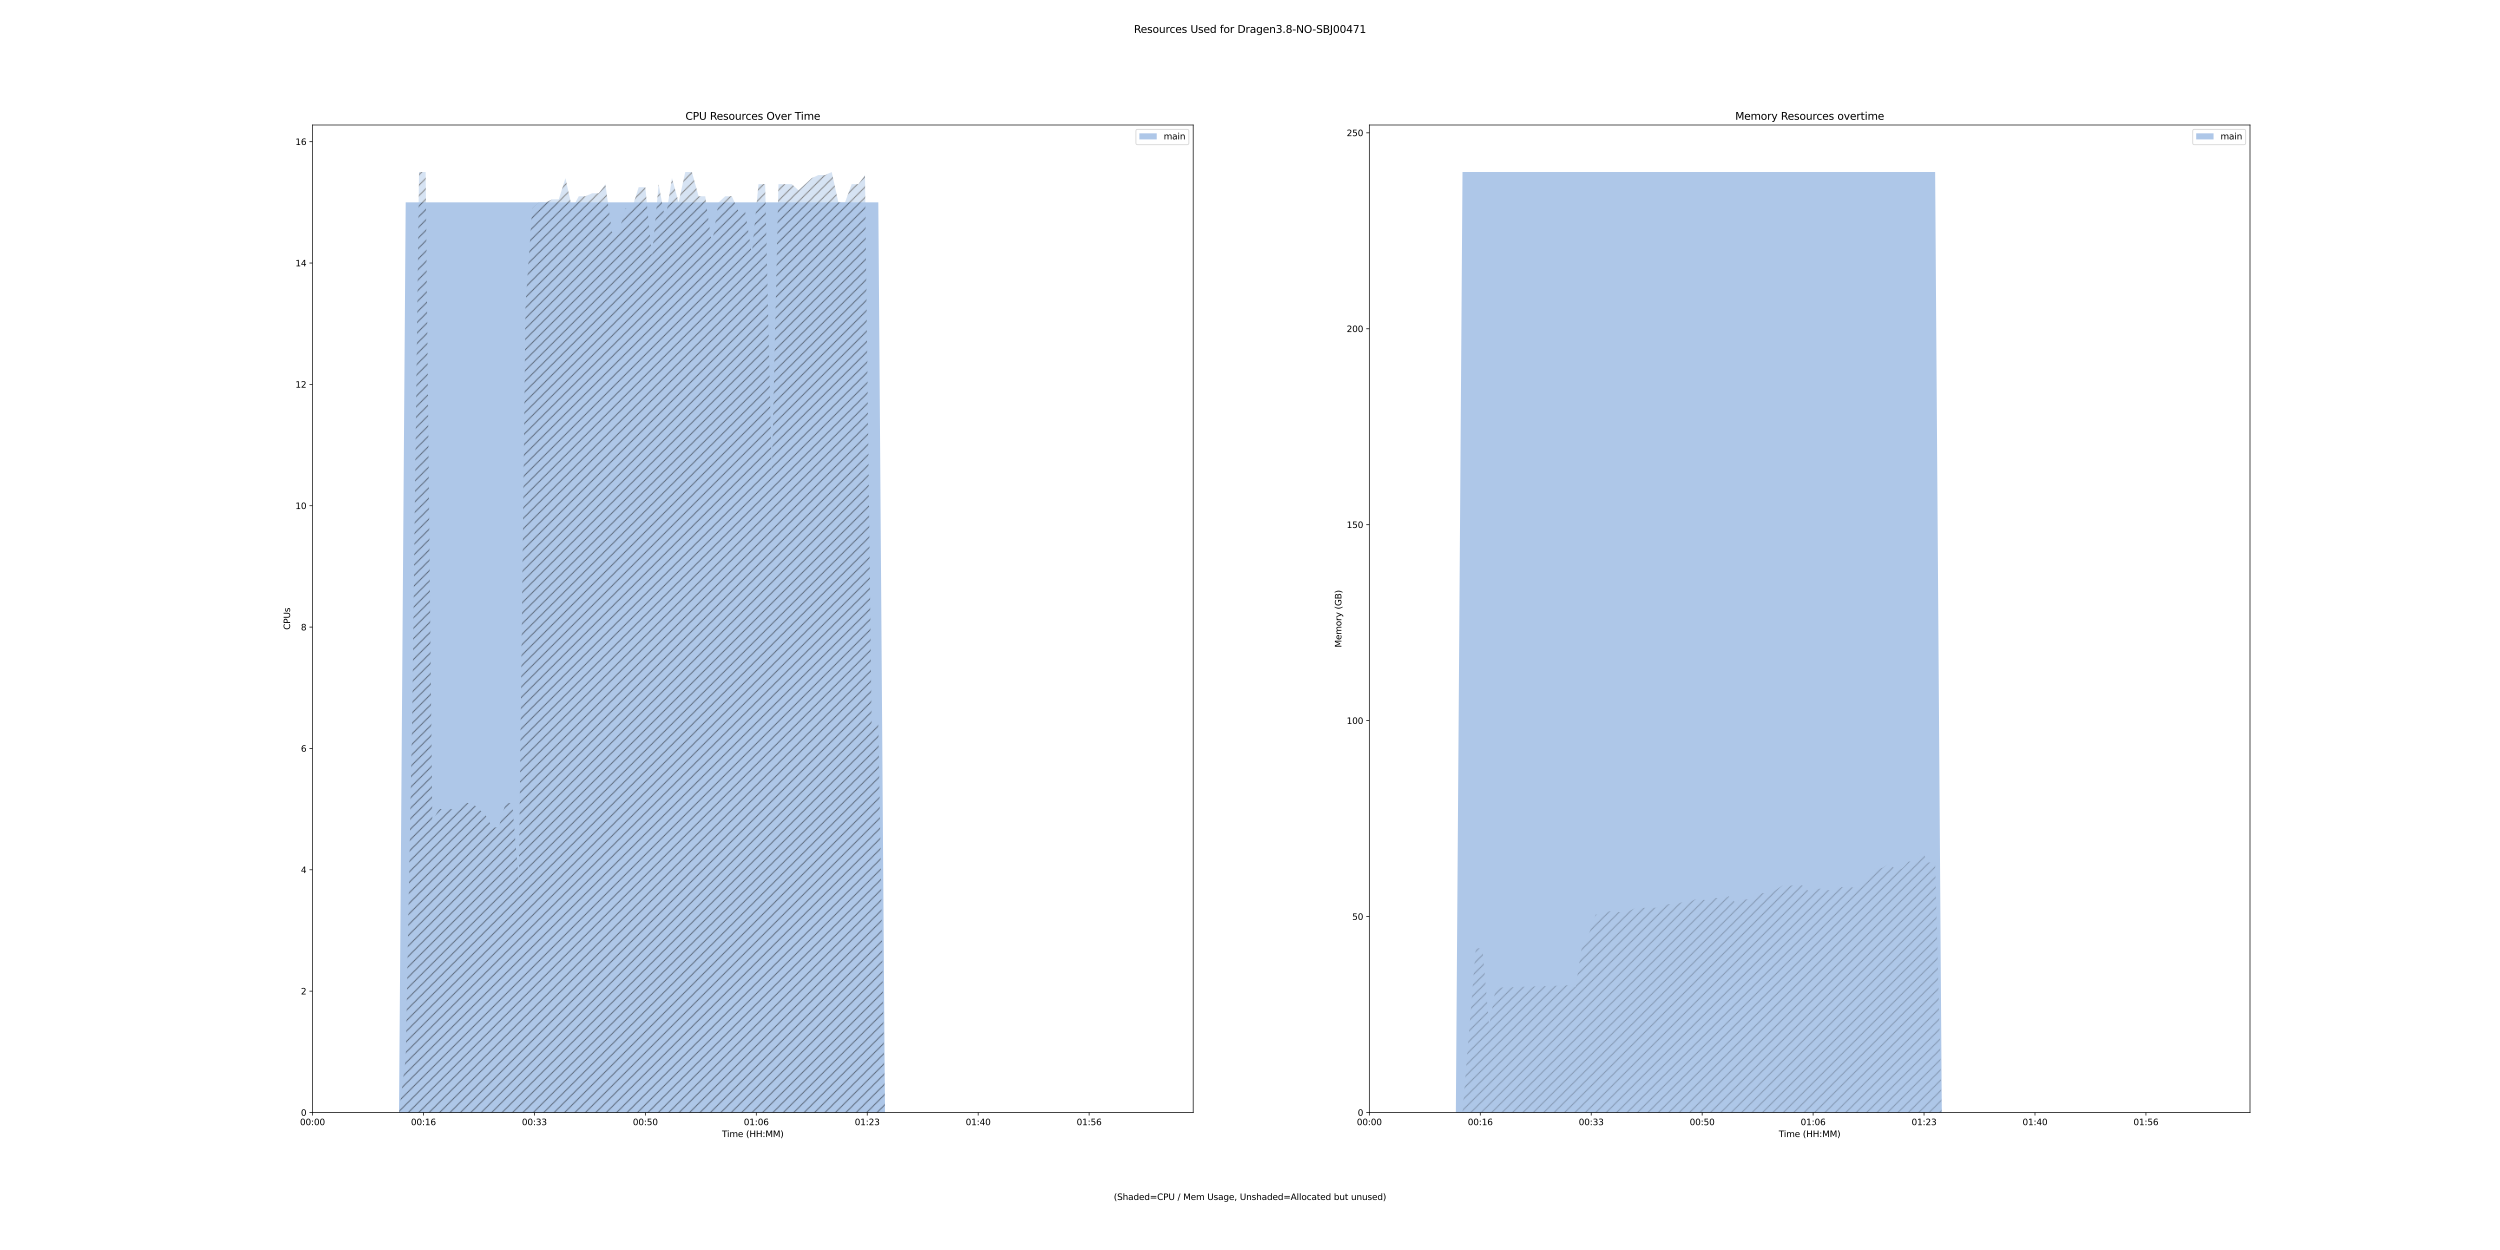 <?xml version="1.0" encoding="utf-8" standalone="no"?>
<!DOCTYPE svg PUBLIC "-//W3C//DTD SVG 1.1//EN"
  "http://www.w3.org/Graphics/SVG/1.1/DTD/svg11.dtd">
<svg xmlns:xlink="http://www.w3.org/1999/xlink" width="2880pt" height="1440pt" viewBox="0 0 2880 1440" xmlns="http://www.w3.org/2000/svg" version="1.1">
 <defs>
  <style type="text/css">*{stroke-linejoin: round; stroke-linecap: butt}</style>
 </defs>
 <g id="figure_1">
  <g id="patch_1">
   <path d="M 0 1440 
L 2880 1440 
L 2880 0 
L 0 0 
z
" style="fill: #ffffff"/>
  </g>
  <g id="axes_1">
   <g id="patch_2">
    <path d="M 360 1281.6 
L 1374.545 1281.6 
L 1374.545 144 
L 360 144 
z
" style="fill: #ffffff"/>
   </g>
   <g id="PolyCollection_1">
    <path d="M 360 1281.6 
L 360 1281.6 
L 367.669 1281.6 
L 375.337 1281.6 
L 383.006 1281.6 
L 390.674 1281.6 
L 398.343 1281.6 
L 406.011 1281.6 
L 413.68 1281.6 
L 421.348 1281.6 
L 429.017 1281.6 
L 436.685 1281.6 
L 444.354 1281.6 
L 452.022 1281.6 
L 459.691 1281.6 
L 467.359 1281.6 
L 475.028 1281.6 
L 482.696 1281.6 
L 490.365 1281.6 
L 498.033 1281.6 
L 505.702 1281.6 
L 513.37 1281.6 
L 521.039 1281.6 
L 528.707 1281.6 
L 536.376 1281.6 
L 544.045 1281.6 
L 551.713 1281.6 
L 559.382 1281.6 
L 567.05 1281.6 
L 574.719 1281.6 
L 582.387 1281.6 
L 590.056 1281.6 
L 597.724 1281.6 
L 605.393 1281.6 
L 613.061 1281.6 
L 620.73 1281.6 
L 628.398 1281.6 
L 636.067 1281.6 
L 643.735 1281.6 
L 651.404 1281.6 
L 659.072 1281.6 
L 666.741 1281.6 
L 674.409 1281.6 
L 682.078 1281.6 
L 689.746 1281.6 
L 697.415 1281.6 
L 705.083 1281.6 
L 712.752 1281.6 
L 720.421 1281.6 
L 728.089 1281.6 
L 735.758 1281.6 
L 743.426 1281.6 
L 751.095 1281.6 
L 758.763 1281.6 
L 766.432 1281.6 
L 774.1 1281.6 
L 781.769 1281.6 
L 789.437 1281.6 
L 797.106 1281.6 
L 804.774 1281.6 
L 812.443 1281.6 
L 820.111 1281.6 
L 827.78 1281.6 
L 835.448 1281.6 
L 843.117 1281.6 
L 850.785 1281.6 
L 858.454 1281.6 
L 866.122 1281.6 
L 873.791 1281.6 
L 881.459 1281.6 
L 889.128 1281.6 
L 896.797 1281.6 
L 904.465 1281.6 
L 912.134 1281.6 
L 919.802 1281.6 
L 927.471 1281.6 
L 935.139 1281.6 
L 942.808 1281.6 
L 950.476 1281.6 
L 958.145 1281.6 
L 965.813 1281.6 
L 973.482 1281.6 
L 981.15 1281.6 
L 988.819 1281.6 
L 996.487 1281.6 
L 1004.156 1281.6 
L 1011.824 1281.6 
L 1019.493 1281.6 
L 1027.161 1281.6 
L 1034.83 1281.6 
L 1042.498 1281.6 
L 1050.167 1281.6 
L 1057.835 1281.6 
L 1065.504 1281.6 
L 1073.173 1281.6 
L 1080.841 1281.6 
L 1088.51 1281.6 
L 1096.178 1281.6 
L 1103.847 1281.6 
L 1111.515 1281.6 
L 1119.184 1281.6 
L 1126.852 1281.6 
L 1134.521 1281.6 
L 1142.189 1281.6 
L 1149.858 1281.6 
L 1157.526 1281.6 
L 1165.195 1281.6 
L 1172.863 1281.6 
L 1180.532 1281.6 
L 1188.2 1281.6 
L 1195.869 1281.6 
L 1203.537 1281.6 
L 1211.206 1281.6 
L 1218.874 1281.6 
L 1226.543 1281.6 
L 1234.212 1281.6 
L 1241.88 1281.6 
L 1249.549 1281.6 
L 1257.217 1281.6 
L 1264.886 1281.6 
L 1272.554 1281.6 
L 1280.223 1281.6 
L 1287.891 1281.6 
L 1295.56 1281.6 
L 1303.228 1281.6 
L 1310.897 1281.6 
L 1318.565 1281.6 
L 1326.234 1281.6 
L 1326.234 1281.6 
L 1326.234 1281.6 
L 1318.565 1281.6 
L 1310.897 1281.6 
L 1303.228 1281.6 
L 1295.56 1281.6 
L 1287.891 1281.6 
L 1280.223 1281.6 
L 1272.554 1281.6 
L 1264.886 1281.6 
L 1257.217 1281.6 
L 1249.549 1281.6 
L 1241.88 1281.6 
L 1234.212 1281.6 
L 1226.543 1281.6 
L 1218.874 1281.6 
L 1211.206 1281.6 
L 1203.537 1281.6 
L 1195.869 1281.6 
L 1188.2 1281.6 
L 1180.532 1281.6 
L 1172.863 1281.6 
L 1165.195 1281.6 
L 1157.526 1281.6 
L 1149.858 1281.6 
L 1142.189 1281.6 
L 1134.521 1281.6 
L 1126.852 1281.6 
L 1119.184 1281.6 
L 1111.515 1281.6 
L 1103.847 1281.6 
L 1096.178 1281.6 
L 1088.51 1281.6 
L 1080.841 1281.6 
L 1073.173 1281.6 
L 1065.504 1281.6 
L 1057.835 1281.6 
L 1050.167 1281.6 
L 1042.498 1281.6 
L 1034.83 1281.6 
L 1027.161 1281.6 
L 1019.493 1281.6 
L 1011.824 233.121 
L 1004.156 233.121 
L 996.487 233.121 
L 988.819 233.121 
L 981.15 233.121 
L 973.482 233.121 
L 965.813 233.121 
L 958.145 233.121 
L 950.476 233.121 
L 942.808 233.121 
L 935.139 233.121 
L 927.471 233.121 
L 919.802 233.121 
L 912.134 233.121 
L 904.465 233.121 
L 896.797 233.121 
L 889.128 233.121 
L 881.459 233.121 
L 873.791 233.121 
L 866.122 233.121 
L 858.454 233.121 
L 850.785 233.121 
L 843.117 233.121 
L 835.448 233.121 
L 827.78 233.121 
L 820.111 233.121 
L 812.443 233.121 
L 804.774 233.121 
L 797.106 233.121 
L 789.437 233.121 
L 781.769 233.121 
L 774.1 233.121 
L 766.432 233.121 
L 758.763 233.121 
L 751.095 233.121 
L 743.426 233.121 
L 735.758 233.121 
L 728.089 233.121 
L 720.421 233.121 
L 712.752 233.121 
L 705.083 233.121 
L 697.415 233.121 
L 689.746 233.121 
L 682.078 233.121 
L 674.409 233.121 
L 666.741 233.121 
L 659.072 233.121 
L 651.404 233.121 
L 643.735 233.121 
L 636.067 233.121 
L 628.398 233.121 
L 620.73 233.121 
L 613.061 233.121 
L 605.393 233.121 
L 597.724 233.121 
L 590.056 233.121 
L 582.387 233.121 
L 574.719 233.121 
L 567.05 233.121 
L 559.382 233.121 
L 551.713 233.121 
L 544.045 233.121 
L 536.376 233.121 
L 528.707 233.121 
L 521.039 233.121 
L 513.37 233.121 
L 505.702 233.121 
L 498.033 233.121 
L 490.365 233.121 
L 482.696 233.121 
L 475.028 233.121 
L 467.359 233.121 
L 459.691 1281.6 
L 452.022 1281.6 
L 444.354 1281.6 
L 436.685 1281.6 
L 429.017 1281.6 
L 421.348 1281.6 
L 413.68 1281.6 
L 406.011 1281.6 
L 398.343 1281.6 
L 390.674 1281.6 
L 383.006 1281.6 
L 375.337 1281.6 
L 367.669 1281.6 
L 360 1281.6 
z
" clip-path="url(#pbf00c93f2b)" style="fill: #aec7e8"/>
   </g>
   <g id="PolyCollection_2">
    <path d="M 360 1281.6 
L 360 1281.6 
L 367.669 1281.6 
L 375.337 1281.6 
L 383.006 1281.6 
L 390.674 1281.6 
L 398.343 1281.6 
L 406.011 1281.6 
L 413.68 1281.6 
L 421.348 1281.6 
L 429.017 1281.6 
L 436.685 1281.6 
L 444.354 1281.6 
L 452.022 1281.6 
L 459.691 1281.6 
L 467.359 1281.6 
L 475.028 1281.6 
L 482.696 1281.6 
L 490.365 1281.6 
L 498.033 1281.6 
L 505.702 1281.6 
L 513.37 1281.6 
L 521.039 1281.6 
L 528.707 1281.6 
L 536.376 1281.6 
L 544.045 1281.6 
L 551.713 1281.6 
L 559.382 1281.6 
L 567.05 1281.6 
L 574.719 1281.6 
L 582.387 1281.6 
L 590.056 1281.6 
L 597.724 1281.6 
L 605.393 1281.6 
L 613.061 1281.6 
L 620.73 1281.6 
L 628.398 1281.6 
L 636.067 1281.6 
L 643.735 1281.6 
L 651.404 1281.6 
L 659.072 1281.6 
L 666.741 1281.6 
L 674.409 1281.6 
L 682.078 1281.6 
L 689.746 1281.6 
L 697.415 1281.6 
L 705.083 1281.6 
L 712.752 1281.6 
L 720.421 1281.6 
L 728.089 1281.6 
L 735.758 1281.6 
L 743.426 1281.6 
L 751.095 1281.6 
L 758.763 1281.6 
L 766.432 1281.6 
L 774.1 1281.6 
L 781.769 1281.6 
L 789.437 1281.6 
L 797.106 1281.6 
L 804.774 1281.6 
L 812.443 1281.6 
L 820.111 1281.6 
L 827.78 1281.6 
L 835.448 1281.6 
L 843.117 1281.6 
L 850.785 1281.6 
L 858.454 1281.6 
L 866.122 1281.6 
L 873.791 1281.6 
L 881.459 1281.6 
L 889.128 1281.6 
L 896.797 1281.6 
L 904.465 1281.6 
L 912.134 1281.6 
L 919.802 1281.6 
L 927.471 1281.6 
L 935.139 1281.6 
L 942.808 1281.6 
L 950.476 1281.6 
L 958.145 1281.6 
L 965.813 1281.6 
L 973.482 1281.6 
L 981.15 1281.6 
L 988.819 1281.6 
L 996.487 1281.6 
L 1004.156 1281.6 
L 1011.824 1281.6 
L 1019.493 1281.6 
L 1027.161 1281.6 
L 1034.83 1281.6 
L 1042.498 1281.6 
L 1050.167 1281.6 
L 1057.835 1281.6 
L 1065.504 1281.6 
L 1073.173 1281.6 
L 1080.841 1281.6 
L 1088.51 1281.6 
L 1096.178 1281.6 
L 1103.847 1281.6 
L 1111.515 1281.6 
L 1119.184 1281.6 
L 1126.852 1281.6 
L 1134.521 1281.6 
L 1142.189 1281.6 
L 1149.858 1281.6 
L 1157.526 1281.6 
L 1165.195 1281.6 
L 1172.863 1281.6 
L 1180.532 1281.6 
L 1188.2 1281.6 
L 1195.869 1281.6 
L 1203.537 1281.6 
L 1211.206 1281.6 
L 1218.874 1281.6 
L 1226.543 1281.6 
L 1234.212 1281.6 
L 1241.88 1281.6 
L 1249.549 1281.6 
L 1257.217 1281.6 
L 1264.886 1281.6 
L 1272.554 1281.6 
L 1280.223 1281.6 
L 1287.891 1281.6 
L 1295.56 1281.6 
L 1303.228 1281.6 
L 1310.897 1281.6 
L 1318.565 1281.6 
L 1326.234 1281.6 
L 1326.234 1281.6 
L 1326.234 1281.6 
L 1318.565 1281.6 
L 1310.897 1281.6 
L 1303.228 1281.6 
L 1295.56 1281.6 
L 1287.891 1281.6 
L 1280.223 1281.6 
L 1272.554 1281.6 
L 1264.886 1281.6 
L 1257.217 1281.6 
L 1249.549 1281.6 
L 1241.88 1281.6 
L 1234.212 1281.6 
L 1226.543 1281.6 
L 1218.874 1281.6 
L 1211.206 1281.6 
L 1203.537 1281.6 
L 1195.869 1281.6 
L 1188.2 1281.6 
L 1180.532 1281.6 
L 1172.863 1281.6 
L 1165.195 1281.6 
L 1157.526 1281.6 
L 1149.858 1281.6 
L 1142.189 1281.6 
L 1134.521 1281.6 
L 1126.852 1281.6 
L 1119.184 1281.6 
L 1111.515 1281.6 
L 1103.847 1281.6 
L 1096.178 1281.6 
L 1088.51 1281.6 
L 1080.841 1281.6 
L 1073.173 1281.6 
L 1065.504 1281.6 
L 1057.835 1281.6 
L 1050.167 1281.6 
L 1042.498 1281.6 
L 1034.83 1281.6 
L 1027.161 1281.6 
L 1019.493 1281.6 
L 1011.824 834.249 
L 1004.156 834.249 
L 996.487 201.666 
L 988.819 212.151 
L 981.15 212.151 
L 973.482 233.121 
L 965.813 233.121 
L 958.145 198.171 
L 950.476 201.666 
L 942.808 201.666 
L 935.139 205.161 
L 927.471 212.151 
L 919.802 219.141 
L 912.134 212.151 
L 904.465 212.151 
L 896.797 212.151 
L 889.128 547.665 
L 881.459 212.151 
L 873.791 212.151 
L 866.122 292.535 
L 858.454 243.606 
L 850.785 243.606 
L 843.117 226.131 
L 835.448 226.131 
L 827.78 233.121 
L 820.111 282.05 
L 812.443 226.131 
L 804.774 226.131 
L 797.106 198.171 
L 789.437 198.171 
L 781.769 233.121 
L 774.1 205.161 
L 766.432 254.09 
L 758.763 212.151 
L 751.095 296.029 
L 743.426 215.646 
L 735.758 215.646 
L 728.089 240.111 
L 720.421 240.111 
L 712.752 268.07 
L 705.083 268.07 
L 697.415 212.151 
L 689.746 222.636 
L 682.078 222.636 
L 674.409 226.131 
L 666.741 226.131 
L 659.072 240.111 
L 651.404 205.161 
L 643.735 229.626 
L 636.067 229.626 
L 628.398 233.121 
L 620.73 233.121 
L 613.061 240.111 
L 605.393 351.948 
L 597.724 1015.985 
L 590.056 925.117 
L 582.387 925.117 
L 574.719 953.076 
L 567.05 953.076 
L 559.382 939.097 
L 551.713 932.107 
L 544.045 925.117 
L 536.376 925.117 
L 528.707 932.107 
L 521.039 932.107 
L 513.37 932.107 
L 505.702 932.107 
L 498.033 946.087 
L 490.365 198.171 
L 482.696 198.171 
L 475.028 813.279 
L 467.359 1218.691 
L 459.691 1281.6 
L 452.022 1281.6 
L 444.354 1281.6 
L 436.685 1281.6 
L 429.017 1281.6 
L 421.348 1281.6 
L 413.68 1281.6 
L 406.011 1281.6 
L 398.343 1281.6 
L 390.674 1281.6 
L 383.006 1281.6 
L 375.337 1281.6 
L 367.669 1281.6 
L 360 1281.6 
z
" clip-path="url(#pbf00c93f2b)" style="fill: url(#h84fbc59be7); fill-opacity: 0.5"/>
   </g>
   <g id="matplotlib.axis_1">
    <g id="xtick_1">
     <g id="line2d_1">
      <defs>
       <path id="m998f150983" d="M 0 0 
L 0 3.5 
" style="stroke: #000000; stroke-width: 0.8"/>
      </defs>
      <g>
       <use xlink:href="#m998f150983" x="360" y="1281.6" style="stroke: #000000; stroke-width: 0.8"/>
      </g>
     </g>
     <g id="text_1">
      <!-- 00:00 -->
      <g transform="translate(345.591 1296.198) scale(0.1 -0.1)">
       <defs>
        <path id="DejaVuSans-30" d="M 2034 4250 
Q 1547 4250 1301 3770 
Q 1056 3291 1056 2328 
Q 1056 1369 1301 889 
Q 1547 409 2034 409 
Q 2525 409 2770 889 
Q 3016 1369 3016 2328 
Q 3016 3291 2770 3770 
Q 2525 4250 2034 4250 
z
M 2034 4750 
Q 2819 4750 3233 4129 
Q 3647 3509 3647 2328 
Q 3647 1150 3233 529 
Q 2819 -91 2034 -91 
Q 1250 -91 836 529 
Q 422 1150 422 2328 
Q 422 3509 836 4129 
Q 1250 4750 2034 4750 
z
" transform="scale(0.016)"/>
        <path id="DejaVuSans-3a" d="M 750 794 
L 1409 794 
L 1409 0 
L 750 0 
L 750 794 
z
M 750 3309 
L 1409 3309 
L 1409 2516 
L 750 2516 
L 750 3309 
z
" transform="scale(0.016)"/>
       </defs>
       <use xlink:href="#DejaVuSans-30"/>
       <use xlink:href="#DejaVuSans-30" x="63.623"/>
       <use xlink:href="#DejaVuSans-3a" x="127.246"/>
       <use xlink:href="#DejaVuSans-30" x="160.938"/>
       <use xlink:href="#DejaVuSans-30" x="224.561"/>
      </g>
     </g>
    </g>
    <g id="xtick_2">
     <g id="line2d_2">
      <g>
       <use xlink:href="#m998f150983" x="487.809" y="1281.6" style="stroke: #000000; stroke-width: 0.8"/>
      </g>
     </g>
     <g id="text_2">
      <!-- 00:16 -->
      <g transform="translate(473.399 1296.198) scale(0.1 -0.1)">
       <defs>
        <path id="DejaVuSans-31" d="M 794 531 
L 1825 531 
L 1825 4091 
L 703 3866 
L 703 4441 
L 1819 4666 
L 2450 4666 
L 2450 531 
L 3481 531 
L 3481 0 
L 794 0 
L 794 531 
z
" transform="scale(0.016)"/>
        <path id="DejaVuSans-36" d="M 2113 2584 
Q 1688 2584 1439 2293 
Q 1191 2003 1191 1497 
Q 1191 994 1439 701 
Q 1688 409 2113 409 
Q 2538 409 2786 701 
Q 3034 994 3034 1497 
Q 3034 2003 2786 2293 
Q 2538 2584 2113 2584 
z
M 3366 4563 
L 3366 3988 
Q 3128 4100 2886 4159 
Q 2644 4219 2406 4219 
Q 1781 4219 1451 3797 
Q 1122 3375 1075 2522 
Q 1259 2794 1537 2939 
Q 1816 3084 2150 3084 
Q 2853 3084 3261 2657 
Q 3669 2231 3669 1497 
Q 3669 778 3244 343 
Q 2819 -91 2113 -91 
Q 1303 -91 875 529 
Q 447 1150 447 2328 
Q 447 3434 972 4092 
Q 1497 4750 2381 4750 
Q 2619 4750 2861 4703 
Q 3103 4656 3366 4563 
z
" transform="scale(0.016)"/>
       </defs>
       <use xlink:href="#DejaVuSans-30"/>
       <use xlink:href="#DejaVuSans-30" x="63.623"/>
       <use xlink:href="#DejaVuSans-3a" x="127.246"/>
       <use xlink:href="#DejaVuSans-31" x="160.938"/>
       <use xlink:href="#DejaVuSans-36" x="224.561"/>
      </g>
     </g>
    </g>
    <g id="xtick_3">
     <g id="line2d_3">
      <g>
       <use xlink:href="#m998f150983" x="615.617" y="1281.6" style="stroke: #000000; stroke-width: 0.8"/>
      </g>
     </g>
     <g id="text_3">
      <!-- 00:33 -->
      <g transform="translate(601.208 1296.198) scale(0.1 -0.1)">
       <defs>
        <path id="DejaVuSans-33" d="M 2597 2516 
Q 3050 2419 3304 2112 
Q 3559 1806 3559 1356 
Q 3559 666 3084 287 
Q 2609 -91 1734 -91 
Q 1441 -91 1130 -33 
Q 819 25 488 141 
L 488 750 
Q 750 597 1062 519 
Q 1375 441 1716 441 
Q 2309 441 2620 675 
Q 2931 909 2931 1356 
Q 2931 1769 2642 2001 
Q 2353 2234 1838 2234 
L 1294 2234 
L 1294 2753 
L 1863 2753 
Q 2328 2753 2575 2939 
Q 2822 3125 2822 3475 
Q 2822 3834 2567 4026 
Q 2313 4219 1838 4219 
Q 1578 4219 1281 4162 
Q 984 4106 628 3988 
L 628 4550 
Q 988 4650 1302 4700 
Q 1616 4750 1894 4750 
Q 2613 4750 3031 4423 
Q 3450 4097 3450 3541 
Q 3450 3153 3228 2886 
Q 3006 2619 2597 2516 
z
" transform="scale(0.016)"/>
       </defs>
       <use xlink:href="#DejaVuSans-30"/>
       <use xlink:href="#DejaVuSans-30" x="63.623"/>
       <use xlink:href="#DejaVuSans-3a" x="127.246"/>
       <use xlink:href="#DejaVuSans-33" x="160.938"/>
       <use xlink:href="#DejaVuSans-33" x="224.561"/>
      </g>
     </g>
    </g>
    <g id="xtick_4">
     <g id="line2d_4">
      <g>
       <use xlink:href="#m998f150983" x="743.426" y="1281.6" style="stroke: #000000; stroke-width: 0.8"/>
      </g>
     </g>
     <g id="text_4">
      <!-- 00:50 -->
      <g transform="translate(729.017 1296.198) scale(0.1 -0.1)">
       <defs>
        <path id="DejaVuSans-35" d="M 691 4666 
L 3169 4666 
L 3169 4134 
L 1269 4134 
L 1269 2991 
Q 1406 3038 1543 3061 
Q 1681 3084 1819 3084 
Q 2600 3084 3056 2656 
Q 3513 2228 3513 1497 
Q 3513 744 3044 326 
Q 2575 -91 1722 -91 
Q 1428 -91 1123 -41 
Q 819 9 494 109 
L 494 744 
Q 775 591 1075 516 
Q 1375 441 1709 441 
Q 2250 441 2565 725 
Q 2881 1009 2881 1497 
Q 2881 1984 2565 2268 
Q 2250 2553 1709 2553 
Q 1456 2553 1204 2497 
Q 953 2441 691 2322 
L 691 4666 
z
" transform="scale(0.016)"/>
       </defs>
       <use xlink:href="#DejaVuSans-30"/>
       <use xlink:href="#DejaVuSans-30" x="63.623"/>
       <use xlink:href="#DejaVuSans-3a" x="127.246"/>
       <use xlink:href="#DejaVuSans-35" x="160.938"/>
       <use xlink:href="#DejaVuSans-30" x="224.561"/>
      </g>
     </g>
    </g>
    <g id="xtick_5">
     <g id="line2d_5">
      <g>
       <use xlink:href="#m998f150983" x="871.235" y="1281.6" style="stroke: #000000; stroke-width: 0.8"/>
      </g>
     </g>
     <g id="text_5">
      <!-- 01:06 -->
      <g transform="translate(856.825 1296.198) scale(0.1 -0.1)">
       <use xlink:href="#DejaVuSans-30"/>
       <use xlink:href="#DejaVuSans-31" x="63.623"/>
       <use xlink:href="#DejaVuSans-3a" x="127.246"/>
       <use xlink:href="#DejaVuSans-30" x="160.938"/>
       <use xlink:href="#DejaVuSans-36" x="224.561"/>
      </g>
     </g>
    </g>
    <g id="xtick_6">
     <g id="line2d_6">
      <g>
       <use xlink:href="#m998f150983" x="999.043" y="1281.6" style="stroke: #000000; stroke-width: 0.8"/>
      </g>
     </g>
     <g id="text_6">
      <!-- 01:23 -->
      <g transform="translate(984.634 1296.198) scale(0.1 -0.1)">
       <defs>
        <path id="DejaVuSans-32" d="M 1228 531 
L 3431 531 
L 3431 0 
L 469 0 
L 469 531 
Q 828 903 1448 1529 
Q 2069 2156 2228 2338 
Q 2531 2678 2651 2914 
Q 2772 3150 2772 3378 
Q 2772 3750 2511 3984 
Q 2250 4219 1831 4219 
Q 1534 4219 1204 4116 
Q 875 4013 500 3803 
L 500 4441 
Q 881 4594 1212 4672 
Q 1544 4750 1819 4750 
Q 2544 4750 2975 4387 
Q 3406 4025 3406 3419 
Q 3406 3131 3298 2873 
Q 3191 2616 2906 2266 
Q 2828 2175 2409 1742 
Q 1991 1309 1228 531 
z
" transform="scale(0.016)"/>
       </defs>
       <use xlink:href="#DejaVuSans-30"/>
       <use xlink:href="#DejaVuSans-31" x="63.623"/>
       <use xlink:href="#DejaVuSans-3a" x="127.246"/>
       <use xlink:href="#DejaVuSans-32" x="160.938"/>
       <use xlink:href="#DejaVuSans-33" x="224.561"/>
      </g>
     </g>
    </g>
    <g id="xtick_7">
     <g id="line2d_7">
      <g>
       <use xlink:href="#m998f150983" x="1126.852" y="1281.6" style="stroke: #000000; stroke-width: 0.8"/>
      </g>
     </g>
     <g id="text_7">
      <!-- 01:40 -->
      <g transform="translate(1112.443 1296.198) scale(0.1 -0.1)">
       <defs>
        <path id="DejaVuSans-34" d="M 2419 4116 
L 825 1625 
L 2419 1625 
L 2419 4116 
z
M 2253 4666 
L 3047 4666 
L 3047 1625 
L 3713 1625 
L 3713 1100 
L 3047 1100 
L 3047 0 
L 2419 0 
L 2419 1100 
L 313 1100 
L 313 1709 
L 2253 4666 
z
" transform="scale(0.016)"/>
       </defs>
       <use xlink:href="#DejaVuSans-30"/>
       <use xlink:href="#DejaVuSans-31" x="63.623"/>
       <use xlink:href="#DejaVuSans-3a" x="127.246"/>
       <use xlink:href="#DejaVuSans-34" x="160.938"/>
       <use xlink:href="#DejaVuSans-30" x="224.561"/>
      </g>
     </g>
    </g>
    <g id="xtick_8">
     <g id="line2d_8">
      <g>
       <use xlink:href="#m998f150983" x="1254.661" y="1281.6" style="stroke: #000000; stroke-width: 0.8"/>
      </g>
     </g>
     <g id="text_8">
      <!-- 01:56 -->
      <g transform="translate(1240.252 1296.198) scale(0.1 -0.1)">
       <use xlink:href="#DejaVuSans-30"/>
       <use xlink:href="#DejaVuSans-31" x="63.623"/>
       <use xlink:href="#DejaVuSans-3a" x="127.246"/>
       <use xlink:href="#DejaVuSans-35" x="160.938"/>
       <use xlink:href="#DejaVuSans-36" x="224.561"/>
      </g>
     </g>
    </g>
    <g id="text_9">
     <!-- Time (HH:MM) -->
     <g transform="translate(831.716 1309.877) scale(0.1 -0.1)">
      <defs>
       <path id="DejaVuSans-54" d="M -19 4666 
L 3928 4666 
L 3928 4134 
L 2272 4134 
L 2272 0 
L 1638 0 
L 1638 4134 
L -19 4134 
L -19 4666 
z
" transform="scale(0.016)"/>
       <path id="DejaVuSans-69" d="M 603 3500 
L 1178 3500 
L 1178 0 
L 603 0 
L 603 3500 
z
M 603 4863 
L 1178 4863 
L 1178 4134 
L 603 4134 
L 603 4863 
z
" transform="scale(0.016)"/>
       <path id="DejaVuSans-6d" d="M 3328 2828 
Q 3544 3216 3844 3400 
Q 4144 3584 4550 3584 
Q 5097 3584 5394 3201 
Q 5691 2819 5691 2113 
L 5691 0 
L 5113 0 
L 5113 2094 
Q 5113 2597 4934 2840 
Q 4756 3084 4391 3084 
Q 3944 3084 3684 2787 
Q 3425 2491 3425 1978 
L 3425 0 
L 2847 0 
L 2847 2094 
Q 2847 2600 2669 2842 
Q 2491 3084 2119 3084 
Q 1678 3084 1418 2786 
Q 1159 2488 1159 1978 
L 1159 0 
L 581 0 
L 581 3500 
L 1159 3500 
L 1159 2956 
Q 1356 3278 1631 3431 
Q 1906 3584 2284 3584 
Q 2666 3584 2933 3390 
Q 3200 3197 3328 2828 
z
" transform="scale(0.016)"/>
       <path id="DejaVuSans-65" d="M 3597 1894 
L 3597 1613 
L 953 1613 
Q 991 1019 1311 708 
Q 1631 397 2203 397 
Q 2534 397 2845 478 
Q 3156 559 3463 722 
L 3463 178 
Q 3153 47 2828 -22 
Q 2503 -91 2169 -91 
Q 1331 -91 842 396 
Q 353 884 353 1716 
Q 353 2575 817 3079 
Q 1281 3584 2069 3584 
Q 2775 3584 3186 3129 
Q 3597 2675 3597 1894 
z
M 3022 2063 
Q 3016 2534 2758 2815 
Q 2500 3097 2075 3097 
Q 1594 3097 1305 2825 
Q 1016 2553 972 2059 
L 3022 2063 
z
" transform="scale(0.016)"/>
       <path id="DejaVuSans-20" transform="scale(0.016)"/>
       <path id="DejaVuSans-28" d="M 1984 4856 
Q 1566 4138 1362 3434 
Q 1159 2731 1159 2009 
Q 1159 1288 1364 580 
Q 1569 -128 1984 -844 
L 1484 -844 
Q 1016 -109 783 600 
Q 550 1309 550 2009 
Q 550 2706 781 3412 
Q 1013 4119 1484 4856 
L 1984 4856 
z
" transform="scale(0.016)"/>
       <path id="DejaVuSans-48" d="M 628 4666 
L 1259 4666 
L 1259 2753 
L 3553 2753 
L 3553 4666 
L 4184 4666 
L 4184 0 
L 3553 0 
L 3553 2222 
L 1259 2222 
L 1259 0 
L 628 0 
L 628 4666 
z
" transform="scale(0.016)"/>
       <path id="DejaVuSans-4d" d="M 628 4666 
L 1569 4666 
L 2759 1491 
L 3956 4666 
L 4897 4666 
L 4897 0 
L 4281 0 
L 4281 4097 
L 3078 897 
L 2444 897 
L 1241 4097 
L 1241 0 
L 628 0 
L 628 4666 
z
" transform="scale(0.016)"/>
       <path id="DejaVuSans-29" d="M 513 4856 
L 1013 4856 
Q 1481 4119 1714 3412 
Q 1947 2706 1947 2009 
Q 1947 1309 1714 600 
Q 1481 -109 1013 -844 
L 513 -844 
Q 928 -128 1133 580 
Q 1338 1288 1338 2009 
Q 1338 2731 1133 3434 
Q 928 4138 513 4856 
z
" transform="scale(0.016)"/>
      </defs>
      <use xlink:href="#DejaVuSans-54"/>
      <use xlink:href="#DejaVuSans-69" x="57.959"/>
      <use xlink:href="#DejaVuSans-6d" x="85.742"/>
      <use xlink:href="#DejaVuSans-65" x="183.154"/>
      <use xlink:href="#DejaVuSans-20" x="244.678"/>
      <use xlink:href="#DejaVuSans-28" x="276.465"/>
      <use xlink:href="#DejaVuSans-48" x="315.479"/>
      <use xlink:href="#DejaVuSans-48" x="390.674"/>
      <use xlink:href="#DejaVuSans-3a" x="465.869"/>
      <use xlink:href="#DejaVuSans-4d" x="499.561"/>
      <use xlink:href="#DejaVuSans-4d" x="585.84"/>
      <use xlink:href="#DejaVuSans-29" x="672.119"/>
     </g>
    </g>
   </g>
   <g id="matplotlib.axis_2">
    <g id="ytick_1">
     <g id="line2d_9">
      <defs>
       <path id="mfbcccdf2fa" d="M 0 0 
L -3.5 0 
" style="stroke: #000000; stroke-width: 0.8"/>
      </defs>
      <g>
       <use xlink:href="#mfbcccdf2fa" x="360" y="1281.6" style="stroke: #000000; stroke-width: 0.8"/>
      </g>
     </g>
     <g id="text_10">
      <!-- 0 -->
      <g transform="translate(346.637 1285.399) scale(0.1 -0.1)">
       <use xlink:href="#DejaVuSans-30"/>
      </g>
     </g>
    </g>
    <g id="ytick_2">
     <g id="line2d_10">
      <g>
       <use xlink:href="#mfbcccdf2fa" x="360" y="1141.803" style="stroke: #000000; stroke-width: 0.8"/>
      </g>
     </g>
     <g id="text_11">
      <!-- 2 -->
      <g transform="translate(346.637 1145.602) scale(0.1 -0.1)">
       <use xlink:href="#DejaVuSans-32"/>
      </g>
     </g>
    </g>
    <g id="ytick_3">
     <g id="line2d_11">
      <g>
       <use xlink:href="#mfbcccdf2fa" x="360" y="1002.006" style="stroke: #000000; stroke-width: 0.8"/>
      </g>
     </g>
     <g id="text_12">
      <!-- 4 -->
      <g transform="translate(346.637 1005.805) scale(0.1 -0.1)">
       <use xlink:href="#DejaVuSans-34"/>
      </g>
     </g>
    </g>
    <g id="ytick_4">
     <g id="line2d_12">
      <g>
       <use xlink:href="#mfbcccdf2fa" x="360" y="862.208" style="stroke: #000000; stroke-width: 0.8"/>
      </g>
     </g>
     <g id="text_13">
      <!-- 6 -->
      <g transform="translate(346.637 866.008) scale(0.1 -0.1)">
       <use xlink:href="#DejaVuSans-36"/>
      </g>
     </g>
    </g>
    <g id="ytick_5">
     <g id="line2d_13">
      <g>
       <use xlink:href="#mfbcccdf2fa" x="360" y="722.411" style="stroke: #000000; stroke-width: 0.8"/>
      </g>
     </g>
     <g id="text_14">
      <!-- 8 -->
      <g transform="translate(346.637 726.21) scale(0.1 -0.1)">
       <defs>
        <path id="DejaVuSans-38" d="M 2034 2216 
Q 1584 2216 1326 1975 
Q 1069 1734 1069 1313 
Q 1069 891 1326 650 
Q 1584 409 2034 409 
Q 2484 409 2743 651 
Q 3003 894 3003 1313 
Q 3003 1734 2745 1975 
Q 2488 2216 2034 2216 
z
M 1403 2484 
Q 997 2584 770 2862 
Q 544 3141 544 3541 
Q 544 4100 942 4425 
Q 1341 4750 2034 4750 
Q 2731 4750 3128 4425 
Q 3525 4100 3525 3541 
Q 3525 3141 3298 2862 
Q 3072 2584 2669 2484 
Q 3125 2378 3379 2068 
Q 3634 1759 3634 1313 
Q 3634 634 3220 271 
Q 2806 -91 2034 -91 
Q 1263 -91 848 271 
Q 434 634 434 1313 
Q 434 1759 690 2068 
Q 947 2378 1403 2484 
z
M 1172 3481 
Q 1172 3119 1398 2916 
Q 1625 2713 2034 2713 
Q 2441 2713 2670 2916 
Q 2900 3119 2900 3481 
Q 2900 3844 2670 4047 
Q 2441 4250 2034 4250 
Q 1625 4250 1398 4047 
Q 1172 3844 1172 3481 
z
" transform="scale(0.016)"/>
       </defs>
       <use xlink:href="#DejaVuSans-38"/>
      </g>
     </g>
    </g>
    <g id="ytick_6">
     <g id="line2d_14">
      <g>
       <use xlink:href="#mfbcccdf2fa" x="360" y="582.614" style="stroke: #000000; stroke-width: 0.8"/>
      </g>
     </g>
     <g id="text_15">
      <!-- 10 -->
      <g transform="translate(340.275 586.413) scale(0.1 -0.1)">
       <use xlink:href="#DejaVuSans-31"/>
       <use xlink:href="#DejaVuSans-30" x="63.623"/>
      </g>
     </g>
    </g>
    <g id="ytick_7">
     <g id="line2d_15">
      <g>
       <use xlink:href="#mfbcccdf2fa" x="360" y="442.817" style="stroke: #000000; stroke-width: 0.8"/>
      </g>
     </g>
     <g id="text_16">
      <!-- 12 -->
      <g transform="translate(340.275 446.616) scale(0.1 -0.1)">
       <use xlink:href="#DejaVuSans-31"/>
       <use xlink:href="#DejaVuSans-32" x="63.623"/>
      </g>
     </g>
    </g>
    <g id="ytick_8">
     <g id="line2d_16">
      <g>
       <use xlink:href="#mfbcccdf2fa" x="360" y="303.019" style="stroke: #000000; stroke-width: 0.8"/>
      </g>
     </g>
     <g id="text_17">
      <!-- 14 -->
      <g transform="translate(340.275 306.819) scale(0.1 -0.1)">
       <use xlink:href="#DejaVuSans-31"/>
       <use xlink:href="#DejaVuSans-34" x="63.623"/>
      </g>
     </g>
    </g>
    <g id="ytick_9">
     <g id="line2d_17">
      <g>
       <use xlink:href="#mfbcccdf2fa" x="360" y="163.222" style="stroke: #000000; stroke-width: 0.8"/>
      </g>
     </g>
     <g id="text_18">
      <!-- 16 -->
      <g transform="translate(340.275 167.021) scale(0.1 -0.1)">
       <use xlink:href="#DejaVuSans-31"/>
       <use xlink:href="#DejaVuSans-36" x="63.623"/>
      </g>
     </g>
    </g>
    <g id="text_19">
     <!-- CPUs -->
     <g transform="translate(334.195 725.57) rotate(-90) scale(0.1 -0.1)">
      <defs>
       <path id="DejaVuSans-43" d="M 4122 4306 
L 4122 3641 
Q 3803 3938 3442 4084 
Q 3081 4231 2675 4231 
Q 1875 4231 1450 3742 
Q 1025 3253 1025 2328 
Q 1025 1406 1450 917 
Q 1875 428 2675 428 
Q 3081 428 3442 575 
Q 3803 722 4122 1019 
L 4122 359 
Q 3791 134 3420 21 
Q 3050 -91 2638 -91 
Q 1578 -91 968 557 
Q 359 1206 359 2328 
Q 359 3453 968 4101 
Q 1578 4750 2638 4750 
Q 3056 4750 3426 4639 
Q 3797 4528 4122 4306 
z
" transform="scale(0.016)"/>
       <path id="DejaVuSans-50" d="M 1259 4147 
L 1259 2394 
L 2053 2394 
Q 2494 2394 2734 2622 
Q 2975 2850 2975 3272 
Q 2975 3691 2734 3919 
Q 2494 4147 2053 4147 
L 1259 4147 
z
M 628 4666 
L 2053 4666 
Q 2838 4666 3239 4311 
Q 3641 3956 3641 3272 
Q 3641 2581 3239 2228 
Q 2838 1875 2053 1875 
L 1259 1875 
L 1259 0 
L 628 0 
L 628 4666 
z
" transform="scale(0.016)"/>
       <path id="DejaVuSans-55" d="M 556 4666 
L 1191 4666 
L 1191 1831 
Q 1191 1081 1462 751 
Q 1734 422 2344 422 
Q 2950 422 3222 751 
Q 3494 1081 3494 1831 
L 3494 4666 
L 4128 4666 
L 4128 1753 
Q 4128 841 3676 375 
Q 3225 -91 2344 -91 
Q 1459 -91 1007 375 
Q 556 841 556 1753 
L 556 4666 
z
" transform="scale(0.016)"/>
       <path id="DejaVuSans-73" d="M 2834 3397 
L 2834 2853 
Q 2591 2978 2328 3040 
Q 2066 3103 1784 3103 
Q 1356 3103 1142 2972 
Q 928 2841 928 2578 
Q 928 2378 1081 2264 
Q 1234 2150 1697 2047 
L 1894 2003 
Q 2506 1872 2764 1633 
Q 3022 1394 3022 966 
Q 3022 478 2636 193 
Q 2250 -91 1575 -91 
Q 1294 -91 989 -36 
Q 684 19 347 128 
L 347 722 
Q 666 556 975 473 
Q 1284 391 1588 391 
Q 1994 391 2212 530 
Q 2431 669 2431 922 
Q 2431 1156 2273 1281 
Q 2116 1406 1581 1522 
L 1381 1569 
Q 847 1681 609 1914 
Q 372 2147 372 2553 
Q 372 3047 722 3315 
Q 1072 3584 1716 3584 
Q 2034 3584 2315 3537 
Q 2597 3491 2834 3397 
z
" transform="scale(0.016)"/>
      </defs>
      <use xlink:href="#DejaVuSans-43"/>
      <use xlink:href="#DejaVuSans-50" x="69.824"/>
      <use xlink:href="#DejaVuSans-55" x="130.127"/>
      <use xlink:href="#DejaVuSans-73" x="203.32"/>
     </g>
    </g>
   </g>
   <g id="patch_3">
    <path d="M 360 1281.6 
L 360 144 
" style="fill: none; stroke: #000000; stroke-width: 0.8; stroke-linejoin: miter; stroke-linecap: square"/>
   </g>
   <g id="patch_4">
    <path d="M 1374.545 1281.6 
L 1374.545 144 
" style="fill: none; stroke: #000000; stroke-width: 0.8; stroke-linejoin: miter; stroke-linecap: square"/>
   </g>
   <g id="patch_5">
    <path d="M 360 1281.6 
L 1374.545 1281.6 
" style="fill: none; stroke: #000000; stroke-width: 0.8; stroke-linejoin: miter; stroke-linecap: square"/>
   </g>
   <g id="patch_6">
    <path d="M 360 144 
L 1374.545 144 
" style="fill: none; stroke: #000000; stroke-width: 0.8; stroke-linejoin: miter; stroke-linecap: square"/>
   </g>
   <g id="text_20">
    <!-- CPU Resources Over Time -->
    <g transform="translate(789.602 138) scale(0.12 -0.12)">
     <defs>
      <path id="DejaVuSans-52" d="M 2841 2188 
Q 3044 2119 3236 1894 
Q 3428 1669 3622 1275 
L 4263 0 
L 3584 0 
L 2988 1197 
Q 2756 1666 2539 1819 
Q 2322 1972 1947 1972 
L 1259 1972 
L 1259 0 
L 628 0 
L 628 4666 
L 2053 4666 
Q 2853 4666 3247 4331 
Q 3641 3997 3641 3322 
Q 3641 2881 3436 2590 
Q 3231 2300 2841 2188 
z
M 1259 4147 
L 1259 2491 
L 2053 2491 
Q 2509 2491 2742 2702 
Q 2975 2913 2975 3322 
Q 2975 3731 2742 3939 
Q 2509 4147 2053 4147 
L 1259 4147 
z
" transform="scale(0.016)"/>
      <path id="DejaVuSans-6f" d="M 1959 3097 
Q 1497 3097 1228 2736 
Q 959 2375 959 1747 
Q 959 1119 1226 758 
Q 1494 397 1959 397 
Q 2419 397 2687 759 
Q 2956 1122 2956 1747 
Q 2956 2369 2687 2733 
Q 2419 3097 1959 3097 
z
M 1959 3584 
Q 2709 3584 3137 3096 
Q 3566 2609 3566 1747 
Q 3566 888 3137 398 
Q 2709 -91 1959 -91 
Q 1206 -91 779 398 
Q 353 888 353 1747 
Q 353 2609 779 3096 
Q 1206 3584 1959 3584 
z
" transform="scale(0.016)"/>
      <path id="DejaVuSans-75" d="M 544 1381 
L 544 3500 
L 1119 3500 
L 1119 1403 
Q 1119 906 1312 657 
Q 1506 409 1894 409 
Q 2359 409 2629 706 
Q 2900 1003 2900 1516 
L 2900 3500 
L 3475 3500 
L 3475 0 
L 2900 0 
L 2900 538 
Q 2691 219 2414 64 
Q 2138 -91 1772 -91 
Q 1169 -91 856 284 
Q 544 659 544 1381 
z
M 1991 3584 
L 1991 3584 
z
" transform="scale(0.016)"/>
      <path id="DejaVuSans-72" d="M 2631 2963 
Q 2534 3019 2420 3045 
Q 2306 3072 2169 3072 
Q 1681 3072 1420 2755 
Q 1159 2438 1159 1844 
L 1159 0 
L 581 0 
L 581 3500 
L 1159 3500 
L 1159 2956 
Q 1341 3275 1631 3429 
Q 1922 3584 2338 3584 
Q 2397 3584 2469 3576 
Q 2541 3569 2628 3553 
L 2631 2963 
z
" transform="scale(0.016)"/>
      <path id="DejaVuSans-63" d="M 3122 3366 
L 3122 2828 
Q 2878 2963 2633 3030 
Q 2388 3097 2138 3097 
Q 1578 3097 1268 2742 
Q 959 2388 959 1747 
Q 959 1106 1268 751 
Q 1578 397 2138 397 
Q 2388 397 2633 464 
Q 2878 531 3122 666 
L 3122 134 
Q 2881 22 2623 -34 
Q 2366 -91 2075 -91 
Q 1284 -91 818 406 
Q 353 903 353 1747 
Q 353 2603 823 3093 
Q 1294 3584 2113 3584 
Q 2378 3584 2631 3529 
Q 2884 3475 3122 3366 
z
" transform="scale(0.016)"/>
      <path id="DejaVuSans-4f" d="M 2522 4238 
Q 1834 4238 1429 3725 
Q 1025 3213 1025 2328 
Q 1025 1447 1429 934 
Q 1834 422 2522 422 
Q 3209 422 3611 934 
Q 4013 1447 4013 2328 
Q 4013 3213 3611 3725 
Q 3209 4238 2522 4238 
z
M 2522 4750 
Q 3503 4750 4090 4092 
Q 4678 3434 4678 2328 
Q 4678 1225 4090 567 
Q 3503 -91 2522 -91 
Q 1538 -91 948 565 
Q 359 1222 359 2328 
Q 359 3434 948 4092 
Q 1538 4750 2522 4750 
z
" transform="scale(0.016)"/>
      <path id="DejaVuSans-76" d="M 191 3500 
L 800 3500 
L 1894 563 
L 2988 3500 
L 3597 3500 
L 2284 0 
L 1503 0 
L 191 3500 
z
" transform="scale(0.016)"/>
     </defs>
     <use xlink:href="#DejaVuSans-43"/>
     <use xlink:href="#DejaVuSans-50" x="69.824"/>
     <use xlink:href="#DejaVuSans-55" x="130.127"/>
     <use xlink:href="#DejaVuSans-20" x="203.32"/>
     <use xlink:href="#DejaVuSans-52" x="235.107"/>
     <use xlink:href="#DejaVuSans-65" x="300.09"/>
     <use xlink:href="#DejaVuSans-73" x="361.613"/>
     <use xlink:href="#DejaVuSans-6f" x="413.713"/>
     <use xlink:href="#DejaVuSans-75" x="474.895"/>
     <use xlink:href="#DejaVuSans-72" x="538.273"/>
     <use xlink:href="#DejaVuSans-63" x="577.137"/>
     <use xlink:href="#DejaVuSans-65" x="632.117"/>
     <use xlink:href="#DejaVuSans-73" x="693.641"/>
     <use xlink:href="#DejaVuSans-20" x="745.74"/>
     <use xlink:href="#DejaVuSans-4f" x="777.527"/>
     <use xlink:href="#DejaVuSans-76" x="856.238"/>
     <use xlink:href="#DejaVuSans-65" x="915.418"/>
     <use xlink:href="#DejaVuSans-72" x="976.941"/>
     <use xlink:href="#DejaVuSans-20" x="1018.055"/>
     <use xlink:href="#DejaVuSans-54" x="1049.842"/>
     <use xlink:href="#DejaVuSans-69" x="1107.801"/>
     <use xlink:href="#DejaVuSans-6d" x="1135.584"/>
     <use xlink:href="#DejaVuSans-65" x="1232.996"/>
    </g>
   </g>
   <g id="legend_1">
    <g id="patch_7">
     <path d="M 1310.561 166.678 
L 1367.545 166.678 
Q 1369.545 166.678 1369.545 164.678 
L 1369.545 151 
Q 1369.545 149 1367.545 149 
L 1310.561 149 
Q 1308.561 149 1308.561 151 
L 1308.561 164.678 
Q 1308.561 166.678 1310.561 166.678 
z
" style="fill: #ffffff; opacity: 0.8; stroke: #cccccc; stroke-linejoin: miter"/>
    </g>
    <g id="patch_8">
     <path d="M 1312.561 160.598 
L 1332.561 160.598 
L 1332.561 153.598 
L 1312.561 153.598 
z
" style="fill: #aec7e8"/>
    </g>
    <g id="text_21">
     <!-- main -->
     <g transform="translate(1340.561 160.598) scale(0.1 -0.1)">
      <defs>
       <path id="DejaVuSans-61" d="M 2194 1759 
Q 1497 1759 1228 1600 
Q 959 1441 959 1056 
Q 959 750 1161 570 
Q 1363 391 1709 391 
Q 2188 391 2477 730 
Q 2766 1069 2766 1631 
L 2766 1759 
L 2194 1759 
z
M 3341 1997 
L 3341 0 
L 2766 0 
L 2766 531 
Q 2569 213 2275 61 
Q 1981 -91 1556 -91 
Q 1019 -91 701 211 
Q 384 513 384 1019 
Q 384 1609 779 1909 
Q 1175 2209 1959 2209 
L 2766 2209 
L 2766 2266 
Q 2766 2663 2505 2880 
Q 2244 3097 1772 3097 
Q 1472 3097 1187 3025 
Q 903 2953 641 2809 
L 641 3341 
Q 956 3463 1253 3523 
Q 1550 3584 1831 3584 
Q 2591 3584 2966 3190 
Q 3341 2797 3341 1997 
z
" transform="scale(0.016)"/>
       <path id="DejaVuSans-6e" d="M 3513 2113 
L 3513 0 
L 2938 0 
L 2938 2094 
Q 2938 2591 2744 2837 
Q 2550 3084 2163 3084 
Q 1697 3084 1428 2787 
Q 1159 2491 1159 1978 
L 1159 0 
L 581 0 
L 581 3500 
L 1159 3500 
L 1159 2956 
Q 1366 3272 1645 3428 
Q 1925 3584 2291 3584 
Q 2894 3584 3203 3211 
Q 3513 2838 3513 2113 
z
" transform="scale(0.016)"/>
      </defs>
      <use xlink:href="#DejaVuSans-6d"/>
      <use xlink:href="#DejaVuSans-61" x="97.412"/>
      <use xlink:href="#DejaVuSans-69" x="158.691"/>
      <use xlink:href="#DejaVuSans-6e" x="186.475"/>
     </g>
    </g>
   </g>
  </g>
  <g id="axes_2">
   <g id="patch_9">
    <path d="M 1577.455 1281.6 
L 2592 1281.6 
L 2592 144 
L 1577.455 144 
z
" style="fill: #ffffff"/>
   </g>
   <g id="PolyCollection_3">
    <path d="M 1577.455 1281.6 
L 1577.455 1281.6 
L 1585.123 1281.6 
L 1592.792 1281.6 
L 1600.46 1281.6 
L 1608.129 1281.6 
L 1615.797 1281.6 
L 1623.466 1281.6 
L 1631.134 1281.6 
L 1638.803 1281.6 
L 1646.471 1281.6 
L 1654.14 1281.6 
L 1661.808 1281.6 
L 1669.477 1281.6 
L 1677.145 1281.6 
L 1684.814 1281.6 
L 1692.482 1281.6 
L 1700.151 1281.6 
L 1707.819 1281.6 
L 1715.488 1281.6 
L 1723.156 1281.6 
L 1730.825 1281.6 
L 1738.494 1281.6 
L 1746.162 1281.6 
L 1753.831 1281.6 
L 1761.499 1281.6 
L 1769.168 1281.6 
L 1776.836 1281.6 
L 1784.505 1281.6 
L 1792.173 1281.6 
L 1799.842 1281.6 
L 1807.51 1281.6 
L 1815.179 1281.6 
L 1822.847 1281.6 
L 1830.516 1281.6 
L 1838.184 1281.6 
L 1845.853 1281.6 
L 1853.521 1281.6 
L 1861.19 1281.6 
L 1868.858 1281.6 
L 1876.527 1281.6 
L 1884.195 1281.6 
L 1891.864 1281.6 
L 1899.532 1281.6 
L 1907.201 1281.6 
L 1914.87 1281.6 
L 1922.538 1281.6 
L 1930.207 1281.6 
L 1937.875 1281.6 
L 1945.544 1281.6 
L 1953.212 1281.6 
L 1960.881 1281.6 
L 1968.549 1281.6 
L 1976.218 1281.6 
L 1983.886 1281.6 
L 1991.555 1281.6 
L 1999.223 1281.6 
L 2006.892 1281.6 
L 2014.56 1281.6 
L 2022.229 1281.6 
L 2029.897 1281.6 
L 2037.566 1281.6 
L 2045.234 1281.6 
L 2052.903 1281.6 
L 2060.571 1281.6 
L 2068.24 1281.6 
L 2075.908 1281.6 
L 2083.577 1281.6 
L 2091.246 1281.6 
L 2098.914 1281.6 
L 2106.583 1281.6 
L 2114.251 1281.6 
L 2121.92 1281.6 
L 2129.588 1281.6 
L 2137.257 1281.6 
L 2144.925 1281.6 
L 2152.594 1281.6 
L 2160.262 1281.6 
L 2167.931 1281.6 
L 2175.599 1281.6 
L 2183.268 1281.6 
L 2190.936 1281.6 
L 2198.605 1281.6 
L 2206.273 1281.6 
L 2213.942 1281.6 
L 2221.61 1281.6 
L 2229.279 1281.6 
L 2236.947 1281.6 
L 2244.616 1281.6 
L 2252.284 1281.6 
L 2259.953 1281.6 
L 2267.622 1281.6 
L 2275.29 1281.6 
L 2282.959 1281.6 
L 2290.627 1281.6 
L 2298.296 1281.6 
L 2305.964 1281.6 
L 2313.633 1281.6 
L 2321.301 1281.6 
L 2328.97 1281.6 
L 2336.638 1281.6 
L 2344.307 1281.6 
L 2351.975 1281.6 
L 2359.644 1281.6 
L 2367.312 1281.6 
L 2374.981 1281.6 
L 2382.649 1281.6 
L 2390.318 1281.6 
L 2397.986 1281.6 
L 2405.655 1281.6 
L 2413.323 1281.6 
L 2420.992 1281.6 
L 2428.66 1281.6 
L 2436.329 1281.6 
L 2443.998 1281.6 
L 2451.666 1281.6 
L 2459.335 1281.6 
L 2467.003 1281.6 
L 2474.672 1281.6 
L 2482.34 1281.6 
L 2490.009 1281.6 
L 2497.677 1281.6 
L 2505.346 1281.6 
L 2513.014 1281.6 
L 2520.683 1281.6 
L 2528.351 1281.6 
L 2536.02 1281.6 
L 2543.688 1281.6 
L 2543.688 1281.6 
L 2543.688 1281.6 
L 2536.02 1281.6 
L 2528.351 1281.6 
L 2520.683 1281.6 
L 2513.014 1281.6 
L 2505.346 1281.6 
L 2497.677 1281.6 
L 2490.009 1281.6 
L 2482.34 1281.6 
L 2474.672 1281.6 
L 2467.003 1281.6 
L 2459.335 1281.6 
L 2451.666 1281.6 
L 2443.998 1281.6 
L 2436.329 1281.6 
L 2428.66 1281.6 
L 2420.992 1281.6 
L 2413.323 1281.6 
L 2405.655 1281.6 
L 2397.986 1281.6 
L 2390.318 1281.6 
L 2382.649 1281.6 
L 2374.981 1281.6 
L 2367.312 1281.6 
L 2359.644 1281.6 
L 2351.975 1281.6 
L 2344.307 1281.6 
L 2336.638 1281.6 
L 2328.97 1281.6 
L 2321.301 1281.6 
L 2313.633 1281.6 
L 2305.964 1281.6 
L 2298.296 1281.6 
L 2290.627 1281.6 
L 2282.959 1281.6 
L 2275.29 1281.6 
L 2267.622 1281.6 
L 2259.953 1281.6 
L 2252.284 1281.6 
L 2244.616 1281.6 
L 2236.947 1281.6 
L 2229.279 198.171 
L 2221.61 198.171 
L 2213.942 198.171 
L 2206.273 198.171 
L 2198.605 198.171 
L 2190.936 198.171 
L 2183.268 198.171 
L 2175.599 198.171 
L 2167.931 198.171 
L 2160.262 198.171 
L 2152.594 198.171 
L 2144.925 198.171 
L 2137.257 198.171 
L 2129.588 198.171 
L 2121.92 198.171 
L 2114.251 198.171 
L 2106.583 198.171 
L 2098.914 198.171 
L 2091.246 198.171 
L 2083.577 198.171 
L 2075.908 198.171 
L 2068.24 198.171 
L 2060.571 198.171 
L 2052.903 198.171 
L 2045.234 198.171 
L 2037.566 198.171 
L 2029.897 198.171 
L 2022.229 198.171 
L 2014.56 198.171 
L 2006.892 198.171 
L 1999.223 198.171 
L 1991.555 198.171 
L 1983.886 198.171 
L 1976.218 198.171 
L 1968.549 198.171 
L 1960.881 198.171 
L 1953.212 198.171 
L 1945.544 198.171 
L 1937.875 198.171 
L 1930.207 198.171 
L 1922.538 198.171 
L 1914.87 198.171 
L 1907.201 198.171 
L 1899.532 198.171 
L 1891.864 198.171 
L 1884.195 198.171 
L 1876.527 198.171 
L 1868.858 198.171 
L 1861.19 198.171 
L 1853.521 198.171 
L 1845.853 198.171 
L 1838.184 198.171 
L 1830.516 198.171 
L 1822.847 198.171 
L 1815.179 198.171 
L 1807.51 198.171 
L 1799.842 198.171 
L 1792.173 198.171 
L 1784.505 198.171 
L 1776.836 198.171 
L 1769.168 198.171 
L 1761.499 198.171 
L 1753.831 198.171 
L 1746.162 198.171 
L 1738.494 198.171 
L 1730.825 198.171 
L 1723.156 198.171 
L 1715.488 198.171 
L 1707.819 198.171 
L 1700.151 198.171 
L 1692.482 198.171 
L 1684.814 198.171 
L 1677.145 1281.6 
L 1669.477 1281.6 
L 1661.808 1281.6 
L 1654.14 1281.6 
L 1646.471 1281.6 
L 1638.803 1281.6 
L 1631.134 1281.6 
L 1623.466 1281.6 
L 1615.797 1281.6 
L 1608.129 1281.6 
L 1600.46 1281.6 
L 1592.792 1281.6 
L 1585.123 1281.6 
L 1577.455 1281.6 
z
" clip-path="url(#p0a0d368b92)" style="fill: #aec7e8"/>
   </g>
   <g id="PolyCollection_4">
    <path d="M 1577.455 1281.6 
L 1577.455 1281.6 
L 1585.123 1281.6 
L 1592.792 1281.6 
L 1600.46 1281.6 
L 1608.129 1281.6 
L 1615.797 1281.6 
L 1623.466 1281.6 
L 1631.134 1281.6 
L 1638.803 1281.6 
L 1646.471 1281.6 
L 1654.14 1281.6 
L 1661.808 1281.6 
L 1669.477 1281.6 
L 1677.145 1281.6 
L 1684.814 1281.6 
L 1692.482 1281.6 
L 1700.151 1281.6 
L 1707.819 1281.6 
L 1715.488 1281.6 
L 1723.156 1281.6 
L 1730.825 1281.6 
L 1738.494 1281.6 
L 1746.162 1281.6 
L 1753.831 1281.6 
L 1761.499 1281.6 
L 1769.168 1281.6 
L 1776.836 1281.6 
L 1784.505 1281.6 
L 1792.173 1281.6 
L 1799.842 1281.6 
L 1807.51 1281.6 
L 1815.179 1281.6 
L 1822.847 1281.6 
L 1830.516 1281.6 
L 1838.184 1281.6 
L 1845.853 1281.6 
L 1853.521 1281.6 
L 1861.19 1281.6 
L 1868.858 1281.6 
L 1876.527 1281.6 
L 1884.195 1281.6 
L 1891.864 1281.6 
L 1899.532 1281.6 
L 1907.201 1281.6 
L 1914.87 1281.6 
L 1922.538 1281.6 
L 1930.207 1281.6 
L 1937.875 1281.6 
L 1945.544 1281.6 
L 1953.212 1281.6 
L 1960.881 1281.6 
L 1968.549 1281.6 
L 1976.218 1281.6 
L 1983.886 1281.6 
L 1991.555 1281.6 
L 1999.223 1281.6 
L 2006.892 1281.6 
L 2014.56 1281.6 
L 2022.229 1281.6 
L 2029.897 1281.6 
L 2037.566 1281.6 
L 2045.234 1281.6 
L 2052.903 1281.6 
L 2060.571 1281.6 
L 2068.24 1281.6 
L 2075.908 1281.6 
L 2083.577 1281.6 
L 2091.246 1281.6 
L 2098.914 1281.6 
L 2106.583 1281.6 
L 2114.251 1281.6 
L 2121.92 1281.6 
L 2129.588 1281.6 
L 2137.257 1281.6 
L 2144.925 1281.6 
L 2152.594 1281.6 
L 2160.262 1281.6 
L 2167.931 1281.6 
L 2175.599 1281.6 
L 2183.268 1281.6 
L 2190.936 1281.6 
L 2198.605 1281.6 
L 2206.273 1281.6 
L 2213.942 1281.6 
L 2221.61 1281.6 
L 2229.279 1281.6 
L 2236.947 1281.6 
L 2244.616 1281.6 
L 2252.284 1281.6 
L 2259.953 1281.6 
L 2267.622 1281.6 
L 2275.29 1281.6 
L 2282.959 1281.6 
L 2290.627 1281.6 
L 2298.296 1281.6 
L 2305.964 1281.6 
L 2313.633 1281.6 
L 2321.301 1281.6 
L 2328.97 1281.6 
L 2336.638 1281.6 
L 2344.307 1281.6 
L 2351.975 1281.6 
L 2359.644 1281.6 
L 2367.312 1281.6 
L 2374.981 1281.6 
L 2382.649 1281.6 
L 2390.318 1281.6 
L 2397.986 1281.6 
L 2405.655 1281.6 
L 2413.323 1281.6 
L 2420.992 1281.6 
L 2428.66 1281.6 
L 2436.329 1281.6 
L 2443.998 1281.6 
L 2451.666 1281.6 
L 2459.335 1281.6 
L 2467.003 1281.6 
L 2474.672 1281.6 
L 2482.34 1281.6 
L 2490.009 1281.6 
L 2497.677 1281.6 
L 2505.346 1281.6 
L 2513.014 1281.6 
L 2520.683 1281.6 
L 2528.351 1281.6 
L 2536.02 1281.6 
L 2543.688 1281.6 
L 2543.688 1281.6 
L 2543.688 1281.6 
L 2536.02 1281.6 
L 2528.351 1281.6 
L 2520.683 1281.6 
L 2513.014 1281.6 
L 2505.346 1281.6 
L 2497.677 1281.6 
L 2490.009 1281.6 
L 2482.34 1281.6 
L 2474.672 1281.6 
L 2467.003 1281.6 
L 2459.335 1281.6 
L 2451.666 1281.6 
L 2443.998 1281.6 
L 2436.329 1281.6 
L 2428.66 1281.6 
L 2420.992 1281.6 
L 2413.323 1281.6 
L 2405.655 1281.6 
L 2397.986 1281.6 
L 2390.318 1281.6 
L 2382.649 1281.6 
L 2374.981 1281.6 
L 2367.312 1281.6 
L 2359.644 1281.6 
L 2351.975 1281.6 
L 2344.307 1281.6 
L 2336.638 1281.6 
L 2328.97 1281.6 
L 2321.301 1281.6 
L 2313.633 1281.6 
L 2305.964 1281.6 
L 2298.296 1281.6 
L 2290.627 1281.6 
L 2282.959 1281.6 
L 2275.29 1281.6 
L 2267.622 1281.6 
L 2259.953 1281.6 
L 2252.284 1281.6 
L 2244.616 1281.6 
L 2236.947 1281.6 
L 2229.279 993.589 
L 2221.61 993.589 
L 2213.942 980.271 
L 2206.273 992.46 
L 2198.605 992.46 
L 2190.936 1000.811 
L 2183.268 1000.811 
L 2175.599 994.943 
L 2167.931 1000.134 
L 2160.262 1000.134 
L 2152.594 1013.451 
L 2144.925 1020.223 
L 2137.257 1022.48 
L 2129.588 1021.803 
L 2121.92 1021.803 
L 2114.251 1025.189 
L 2106.583 1025.64 
L 2098.914 1023.834 
L 2091.246 1023.834 
L 2083.577 1026.769 
L 2075.908 1019.771 
L 2068.24 1019.771 
L 2060.571 1020.223 
L 2052.903 1020.223 
L 2045.234 1025.64 
L 2037.566 1028.349 
L 2029.897 1029.026 
L 2022.229 1029.026 
L 2014.56 1036.023 
L 2006.892 1036.023 
L 1999.223 1039.86 
L 1991.555 1032.411 
L 1983.886 1035.571 
L 1976.218 1034.217 
L 1968.549 1038.28 
L 1960.881 1035.797 
L 1953.212 1035.797 
L 1945.544 1039.409 
L 1937.875 1039.409 
L 1930.207 1041.44 
L 1922.538 1041.44 
L 1914.87 1043.02 
L 1907.201 1045.729 
L 1899.532 1045.729 
L 1891.864 1045.954 
L 1884.195 1045.954 
L 1876.527 1049.566 
L 1868.858 1051.371 
L 1861.19 1049.791 
L 1853.521 1049.791 
L 1845.853 1053.629 
L 1838.184 1053.629 
L 1830.516 1075.297 
L 1822.847 1087.034 
L 1815.179 1136.691 
L 1807.51 1134.886 
L 1799.842 1135.337 
L 1792.173 1135.563 
L 1784.505 1135.563 
L 1776.836 1136.24 
L 1769.168 1136.24 
L 1761.499 1136.691 
L 1753.831 1136.691 
L 1746.162 1137.143 
L 1738.494 1137.594 
L 1730.825 1137.594 
L 1723.156 1137.82 
L 1715.488 1181.834 
L 1707.819 1092.451 
L 1700.151 1092.451 
L 1692.482 1186.349 
L 1684.814 1281.6 
L 1677.145 1281.6 
L 1669.477 1281.6 
L 1661.808 1281.6 
L 1654.14 1281.6 
L 1646.471 1281.6 
L 1638.803 1281.6 
L 1631.134 1281.6 
L 1623.466 1281.6 
L 1615.797 1281.6 
L 1608.129 1281.6 
L 1600.46 1281.6 
L 1592.792 1281.6 
L 1585.123 1281.6 
L 1577.455 1281.6 
z
" clip-path="url(#p0a0d368b92)" style="fill: url(#h84fbc59be7); fill-opacity: 0.5"/>
   </g>
   <g id="matplotlib.axis_3">
    <g id="xtick_9">
     <g id="line2d_18">
      <g>
       <use xlink:href="#m998f150983" x="1577.455" y="1281.6" style="stroke: #000000; stroke-width: 0.8"/>
      </g>
     </g>
     <g id="text_22">
      <!-- 00:00 -->
      <g transform="translate(1563.045 1296.198) scale(0.1 -0.1)">
       <use xlink:href="#DejaVuSans-30"/>
       <use xlink:href="#DejaVuSans-30" x="63.623"/>
       <use xlink:href="#DejaVuSans-3a" x="127.246"/>
       <use xlink:href="#DejaVuSans-30" x="160.938"/>
       <use xlink:href="#DejaVuSans-30" x="224.561"/>
      </g>
     </g>
    </g>
    <g id="xtick_10">
     <g id="line2d_19">
      <g>
       <use xlink:href="#m998f150983" x="1705.263" y="1281.6" style="stroke: #000000; stroke-width: 0.8"/>
      </g>
     </g>
     <g id="text_23">
      <!-- 00:16 -->
      <g transform="translate(1690.854 1296.198) scale(0.1 -0.1)">
       <use xlink:href="#DejaVuSans-30"/>
       <use xlink:href="#DejaVuSans-30" x="63.623"/>
       <use xlink:href="#DejaVuSans-3a" x="127.246"/>
       <use xlink:href="#DejaVuSans-31" x="160.938"/>
       <use xlink:href="#DejaVuSans-36" x="224.561"/>
      </g>
     </g>
    </g>
    <g id="xtick_11">
     <g id="line2d_20">
      <g>
       <use xlink:href="#m998f150983" x="1833.072" y="1281.6" style="stroke: #000000; stroke-width: 0.8"/>
      </g>
     </g>
     <g id="text_24">
      <!-- 00:33 -->
      <g transform="translate(1818.663 1296.198) scale(0.1 -0.1)">
       <use xlink:href="#DejaVuSans-30"/>
       <use xlink:href="#DejaVuSans-30" x="63.623"/>
       <use xlink:href="#DejaVuSans-3a" x="127.246"/>
       <use xlink:href="#DejaVuSans-33" x="160.938"/>
       <use xlink:href="#DejaVuSans-33" x="224.561"/>
      </g>
     </g>
    </g>
    <g id="xtick_12">
     <g id="line2d_21">
      <g>
       <use xlink:href="#m998f150983" x="1960.881" y="1281.6" style="stroke: #000000; stroke-width: 0.8"/>
      </g>
     </g>
     <g id="text_25">
      <!-- 00:50 -->
      <g transform="translate(1946.471 1296.198) scale(0.1 -0.1)">
       <use xlink:href="#DejaVuSans-30"/>
       <use xlink:href="#DejaVuSans-30" x="63.623"/>
       <use xlink:href="#DejaVuSans-3a" x="127.246"/>
       <use xlink:href="#DejaVuSans-35" x="160.938"/>
       <use xlink:href="#DejaVuSans-30" x="224.561"/>
      </g>
     </g>
    </g>
    <g id="xtick_13">
     <g id="line2d_22">
      <g>
       <use xlink:href="#m998f150983" x="2088.689" y="1281.6" style="stroke: #000000; stroke-width: 0.8"/>
      </g>
     </g>
     <g id="text_26">
      <!-- 01:06 -->
      <g transform="translate(2074.28 1296.198) scale(0.1 -0.1)">
       <use xlink:href="#DejaVuSans-30"/>
       <use xlink:href="#DejaVuSans-31" x="63.623"/>
       <use xlink:href="#DejaVuSans-3a" x="127.246"/>
       <use xlink:href="#DejaVuSans-30" x="160.938"/>
       <use xlink:href="#DejaVuSans-36" x="224.561"/>
      </g>
     </g>
    </g>
    <g id="xtick_14">
     <g id="line2d_23">
      <g>
       <use xlink:href="#m998f150983" x="2216.498" y="1281.6" style="stroke: #000000; stroke-width: 0.8"/>
      </g>
     </g>
     <g id="text_27">
      <!-- 01:23 -->
      <g transform="translate(2202.089 1296.198) scale(0.1 -0.1)">
       <use xlink:href="#DejaVuSans-30"/>
       <use xlink:href="#DejaVuSans-31" x="63.623"/>
       <use xlink:href="#DejaVuSans-3a" x="127.246"/>
       <use xlink:href="#DejaVuSans-32" x="160.938"/>
       <use xlink:href="#DejaVuSans-33" x="224.561"/>
      </g>
     </g>
    </g>
    <g id="xtick_15">
     <g id="line2d_24">
      <g>
       <use xlink:href="#m998f150983" x="2344.307" y="1281.6" style="stroke: #000000; stroke-width: 0.8"/>
      </g>
     </g>
     <g id="text_28">
      <!-- 01:40 -->
      <g transform="translate(2329.897 1296.198) scale(0.1 -0.1)">
       <use xlink:href="#DejaVuSans-30"/>
       <use xlink:href="#DejaVuSans-31" x="63.623"/>
       <use xlink:href="#DejaVuSans-3a" x="127.246"/>
       <use xlink:href="#DejaVuSans-34" x="160.938"/>
       <use xlink:href="#DejaVuSans-30" x="224.561"/>
      </g>
     </g>
    </g>
    <g id="xtick_16">
     <g id="line2d_25">
      <g>
       <use xlink:href="#m998f150983" x="2472.115" y="1281.6" style="stroke: #000000; stroke-width: 0.8"/>
      </g>
     </g>
     <g id="text_29">
      <!-- 01:56 -->
      <g transform="translate(2457.706 1296.198) scale(0.1 -0.1)">
       <use xlink:href="#DejaVuSans-30"/>
       <use xlink:href="#DejaVuSans-31" x="63.623"/>
       <use xlink:href="#DejaVuSans-3a" x="127.246"/>
       <use xlink:href="#DejaVuSans-35" x="160.938"/>
       <use xlink:href="#DejaVuSans-36" x="224.561"/>
      </g>
     </g>
    </g>
    <g id="text_30">
     <!-- Time (HH:MM) -->
     <g transform="translate(2049.17 1309.877) scale(0.1 -0.1)">
      <use xlink:href="#DejaVuSans-54"/>
      <use xlink:href="#DejaVuSans-69" x="57.959"/>
      <use xlink:href="#DejaVuSans-6d" x="85.742"/>
      <use xlink:href="#DejaVuSans-65" x="183.154"/>
      <use xlink:href="#DejaVuSans-20" x="244.678"/>
      <use xlink:href="#DejaVuSans-28" x="276.465"/>
      <use xlink:href="#DejaVuSans-48" x="315.479"/>
      <use xlink:href="#DejaVuSans-48" x="390.674"/>
      <use xlink:href="#DejaVuSans-3a" x="465.869"/>
      <use xlink:href="#DejaVuSans-4d" x="499.561"/>
      <use xlink:href="#DejaVuSans-4d" x="585.84"/>
      <use xlink:href="#DejaVuSans-29" x="672.119"/>
     </g>
    </g>
   </g>
   <g id="matplotlib.axis_4">
    <g id="ytick_10">
     <g id="line2d_26">
      <g>
       <use xlink:href="#mfbcccdf2fa" x="1577.455" y="1281.6" style="stroke: #000000; stroke-width: 0.8"/>
      </g>
     </g>
     <g id="text_31">
      <!-- 0 -->
      <g transform="translate(1564.092 1285.399) scale(0.1 -0.1)">
       <use xlink:href="#DejaVuSans-30"/>
      </g>
     </g>
    </g>
    <g id="ytick_11">
     <g id="line2d_27">
      <g>
       <use xlink:href="#mfbcccdf2fa" x="1577.455" y="1055.886" style="stroke: #000000; stroke-width: 0.8"/>
      </g>
     </g>
     <g id="text_32">
      <!-- 50 -->
      <g transform="translate(1557.73 1059.685) scale(0.1 -0.1)">
       <use xlink:href="#DejaVuSans-35"/>
       <use xlink:href="#DejaVuSans-30" x="63.623"/>
      </g>
     </g>
    </g>
    <g id="ytick_12">
     <g id="line2d_28">
      <g>
       <use xlink:href="#mfbcccdf2fa" x="1577.455" y="830.171" style="stroke: #000000; stroke-width: 0.8"/>
      </g>
     </g>
     <g id="text_33">
      <!-- 100 -->
      <g transform="translate(1551.367 833.971) scale(0.1 -0.1)">
       <use xlink:href="#DejaVuSans-31"/>
       <use xlink:href="#DejaVuSans-30" x="63.623"/>
       <use xlink:href="#DejaVuSans-30" x="127.246"/>
      </g>
     </g>
    </g>
    <g id="ytick_13">
     <g id="line2d_29">
      <g>
       <use xlink:href="#mfbcccdf2fa" x="1577.455" y="604.457" style="stroke: #000000; stroke-width: 0.8"/>
      </g>
     </g>
     <g id="text_34">
      <!-- 150 -->
      <g transform="translate(1551.367 608.256) scale(0.1 -0.1)">
       <use xlink:href="#DejaVuSans-31"/>
       <use xlink:href="#DejaVuSans-35" x="63.623"/>
       <use xlink:href="#DejaVuSans-30" x="127.246"/>
      </g>
     </g>
    </g>
    <g id="ytick_14">
     <g id="line2d_30">
      <g>
       <use xlink:href="#mfbcccdf2fa" x="1577.455" y="378.743" style="stroke: #000000; stroke-width: 0.8"/>
      </g>
     </g>
     <g id="text_35">
      <!-- 200 -->
      <g transform="translate(1551.367 382.542) scale(0.1 -0.1)">
       <use xlink:href="#DejaVuSans-32"/>
       <use xlink:href="#DejaVuSans-30" x="63.623"/>
       <use xlink:href="#DejaVuSans-30" x="127.246"/>
      </g>
     </g>
    </g>
    <g id="ytick_15">
     <g id="line2d_31">
      <g>
       <use xlink:href="#mfbcccdf2fa" x="1577.455" y="153.029" style="stroke: #000000; stroke-width: 0.8"/>
      </g>
     </g>
     <g id="text_36">
      <!-- 250 -->
      <g transform="translate(1551.367 156.828) scale(0.1 -0.1)">
       <use xlink:href="#DejaVuSans-32"/>
       <use xlink:href="#DejaVuSans-35" x="63.623"/>
       <use xlink:href="#DejaVuSans-30" x="127.246"/>
      </g>
     </g>
    </g>
    <g id="text_37">
     <!-- Memory (GB) -->
     <g transform="translate(1545.287 745.93) rotate(-90) scale(0.1 -0.1)">
      <defs>
       <path id="DejaVuSans-79" d="M 2059 -325 
Q 1816 -950 1584 -1140 
Q 1353 -1331 966 -1331 
L 506 -1331 
L 506 -850 
L 844 -850 
Q 1081 -850 1212 -737 
Q 1344 -625 1503 -206 
L 1606 56 
L 191 3500 
L 800 3500 
L 1894 763 
L 2988 3500 
L 3597 3500 
L 2059 -325 
z
" transform="scale(0.016)"/>
       <path id="DejaVuSans-47" d="M 3809 666 
L 3809 1919 
L 2778 1919 
L 2778 2438 
L 4434 2438 
L 4434 434 
Q 4069 175 3628 42 
Q 3188 -91 2688 -91 
Q 1594 -91 976 548 
Q 359 1188 359 2328 
Q 359 3472 976 4111 
Q 1594 4750 2688 4750 
Q 3144 4750 3555 4637 
Q 3966 4525 4313 4306 
L 4313 3634 
Q 3963 3931 3569 4081 
Q 3175 4231 2741 4231 
Q 1884 4231 1454 3753 
Q 1025 3275 1025 2328 
Q 1025 1384 1454 906 
Q 1884 428 2741 428 
Q 3075 428 3337 486 
Q 3600 544 3809 666 
z
" transform="scale(0.016)"/>
       <path id="DejaVuSans-42" d="M 1259 2228 
L 1259 519 
L 2272 519 
Q 2781 519 3026 730 
Q 3272 941 3272 1375 
Q 3272 1813 3026 2020 
Q 2781 2228 2272 2228 
L 1259 2228 
z
M 1259 4147 
L 1259 2741 
L 2194 2741 
Q 2656 2741 2882 2914 
Q 3109 3088 3109 3444 
Q 3109 3797 2882 3972 
Q 2656 4147 2194 4147 
L 1259 4147 
z
M 628 4666 
L 2241 4666 
Q 2963 4666 3353 4366 
Q 3744 4066 3744 3513 
Q 3744 3084 3544 2831 
Q 3344 2578 2956 2516 
Q 3422 2416 3680 2098 
Q 3938 1781 3938 1306 
Q 3938 681 3513 340 
Q 3088 0 2303 0 
L 628 0 
L 628 4666 
z
" transform="scale(0.016)"/>
      </defs>
      <use xlink:href="#DejaVuSans-4d"/>
      <use xlink:href="#DejaVuSans-65" x="86.279"/>
      <use xlink:href="#DejaVuSans-6d" x="147.803"/>
      <use xlink:href="#DejaVuSans-6f" x="245.215"/>
      <use xlink:href="#DejaVuSans-72" x="306.396"/>
      <use xlink:href="#DejaVuSans-79" x="347.51"/>
      <use xlink:href="#DejaVuSans-20" x="406.689"/>
      <use xlink:href="#DejaVuSans-28" x="438.477"/>
      <use xlink:href="#DejaVuSans-47" x="477.49"/>
      <use xlink:href="#DejaVuSans-42" x="554.98"/>
      <use xlink:href="#DejaVuSans-29" x="623.584"/>
     </g>
    </g>
   </g>
   <g id="patch_10">
    <path d="M 1577.455 1281.6 
L 1577.455 144 
" style="fill: none; stroke: #000000; stroke-width: 0.8; stroke-linejoin: miter; stroke-linecap: square"/>
   </g>
   <g id="patch_11">
    <path d="M 2592 1281.6 
L 2592 144 
" style="fill: none; stroke: #000000; stroke-width: 0.8; stroke-linejoin: miter; stroke-linecap: square"/>
   </g>
   <g id="patch_12">
    <path d="M 1577.455 1281.6 
L 2592 1281.6 
" style="fill: none; stroke: #000000; stroke-width: 0.8; stroke-linejoin: miter; stroke-linecap: square"/>
   </g>
   <g id="patch_13">
    <path d="M 1577.455 144 
L 2592 144 
" style="fill: none; stroke: #000000; stroke-width: 0.8; stroke-linejoin: miter; stroke-linecap: square"/>
   </g>
   <g id="text_38">
    <!-- Memory Resources overtime -->
    <g transform="translate(1998.937 138) scale(0.12 -0.12)">
     <defs>
      <path id="DejaVuSans-74" d="M 1172 4494 
L 1172 3500 
L 2356 3500 
L 2356 3053 
L 1172 3053 
L 1172 1153 
Q 1172 725 1289 603 
Q 1406 481 1766 481 
L 2356 481 
L 2356 0 
L 1766 0 
Q 1100 0 847 248 
Q 594 497 594 1153 
L 594 3053 
L 172 3053 
L 172 3500 
L 594 3500 
L 594 4494 
L 1172 4494 
z
" transform="scale(0.016)"/>
     </defs>
     <use xlink:href="#DejaVuSans-4d"/>
     <use xlink:href="#DejaVuSans-65" x="86.279"/>
     <use xlink:href="#DejaVuSans-6d" x="147.803"/>
     <use xlink:href="#DejaVuSans-6f" x="245.215"/>
     <use xlink:href="#DejaVuSans-72" x="306.396"/>
     <use xlink:href="#DejaVuSans-79" x="347.51"/>
     <use xlink:href="#DejaVuSans-20" x="406.689"/>
     <use xlink:href="#DejaVuSans-52" x="438.477"/>
     <use xlink:href="#DejaVuSans-65" x="503.459"/>
     <use xlink:href="#DejaVuSans-73" x="564.982"/>
     <use xlink:href="#DejaVuSans-6f" x="617.082"/>
     <use xlink:href="#DejaVuSans-75" x="678.264"/>
     <use xlink:href="#DejaVuSans-72" x="741.643"/>
     <use xlink:href="#DejaVuSans-63" x="780.506"/>
     <use xlink:href="#DejaVuSans-65" x="835.486"/>
     <use xlink:href="#DejaVuSans-73" x="897.01"/>
     <use xlink:href="#DejaVuSans-20" x="949.109"/>
     <use xlink:href="#DejaVuSans-6f" x="980.896"/>
     <use xlink:href="#DejaVuSans-76" x="1042.078"/>
     <use xlink:href="#DejaVuSans-65" x="1101.258"/>
     <use xlink:href="#DejaVuSans-72" x="1162.781"/>
     <use xlink:href="#DejaVuSans-74" x="1203.895"/>
     <use xlink:href="#DejaVuSans-69" x="1243.104"/>
     <use xlink:href="#DejaVuSans-6d" x="1270.887"/>
     <use xlink:href="#DejaVuSans-65" x="1368.299"/>
    </g>
   </g>
   <g id="legend_2">
    <g id="patch_14">
     <path d="M 2528.016 166.678 
L 2585 166.678 
Q 2587 166.678 2587 164.678 
L 2587 151 
Q 2587 149 2585 149 
L 2528.016 149 
Q 2526.016 149 2526.016 151 
L 2526.016 164.678 
Q 2526.016 166.678 2528.016 166.678 
z
" style="fill: #ffffff; opacity: 0.8; stroke: #cccccc; stroke-linejoin: miter"/>
    </g>
    <g id="patch_15">
     <path d="M 2530.016 160.598 
L 2550.016 160.598 
L 2550.016 153.598 
L 2530.016 153.598 
z
" style="fill: #aec7e8"/>
    </g>
    <g id="text_39">
     <!-- main -->
     <g transform="translate(2558.016 160.598) scale(0.1 -0.1)">
      <use xlink:href="#DejaVuSans-6d"/>
      <use xlink:href="#DejaVuSans-61" x="97.412"/>
      <use xlink:href="#DejaVuSans-69" x="158.691"/>
      <use xlink:href="#DejaVuSans-6e" x="186.475"/>
     </g>
    </g>
   </g>
  </g>
  <g id="text_40">
   <!-- Resources Used for Dragen3.8-NO-SBJ00471 -->
   <g transform="translate(1306.275 37.918) scale(0.12 -0.12)">
    <defs>
     <path id="DejaVuSans-64" d="M 2906 2969 
L 2906 4863 
L 3481 4863 
L 3481 0 
L 2906 0 
L 2906 525 
Q 2725 213 2448 61 
Q 2172 -91 1784 -91 
Q 1150 -91 751 415 
Q 353 922 353 1747 
Q 353 2572 751 3078 
Q 1150 3584 1784 3584 
Q 2172 3584 2448 3432 
Q 2725 3281 2906 2969 
z
M 947 1747 
Q 947 1113 1208 752 
Q 1469 391 1925 391 
Q 2381 391 2643 752 
Q 2906 1113 2906 1747 
Q 2906 2381 2643 2742 
Q 2381 3103 1925 3103 
Q 1469 3103 1208 2742 
Q 947 2381 947 1747 
z
" transform="scale(0.016)"/>
     <path id="DejaVuSans-66" d="M 2375 4863 
L 2375 4384 
L 1825 4384 
Q 1516 4384 1395 4259 
Q 1275 4134 1275 3809 
L 1275 3500 
L 2222 3500 
L 2222 3053 
L 1275 3053 
L 1275 0 
L 697 0 
L 697 3053 
L 147 3053 
L 147 3500 
L 697 3500 
L 697 3744 
Q 697 4328 969 4595 
Q 1241 4863 1831 4863 
L 2375 4863 
z
" transform="scale(0.016)"/>
     <path id="DejaVuSans-44" d="M 1259 4147 
L 1259 519 
L 2022 519 
Q 2988 519 3436 956 
Q 3884 1394 3884 2338 
Q 3884 3275 3436 3711 
Q 2988 4147 2022 4147 
L 1259 4147 
z
M 628 4666 
L 1925 4666 
Q 3281 4666 3915 4102 
Q 4550 3538 4550 2338 
Q 4550 1131 3912 565 
Q 3275 0 1925 0 
L 628 0 
L 628 4666 
z
" transform="scale(0.016)"/>
     <path id="DejaVuSans-67" d="M 2906 1791 
Q 2906 2416 2648 2759 
Q 2391 3103 1925 3103 
Q 1463 3103 1205 2759 
Q 947 2416 947 1791 
Q 947 1169 1205 825 
Q 1463 481 1925 481 
Q 2391 481 2648 825 
Q 2906 1169 2906 1791 
z
M 3481 434 
Q 3481 -459 3084 -895 
Q 2688 -1331 1869 -1331 
Q 1566 -1331 1297 -1286 
Q 1028 -1241 775 -1147 
L 775 -588 
Q 1028 -725 1275 -790 
Q 1522 -856 1778 -856 
Q 2344 -856 2625 -561 
Q 2906 -266 2906 331 
L 2906 616 
Q 2728 306 2450 153 
Q 2172 0 1784 0 
Q 1141 0 747 490 
Q 353 981 353 1791 
Q 353 2603 747 3093 
Q 1141 3584 1784 3584 
Q 2172 3584 2450 3431 
Q 2728 3278 2906 2969 
L 2906 3500 
L 3481 3500 
L 3481 434 
z
" transform="scale(0.016)"/>
     <path id="DejaVuSans-2e" d="M 684 794 
L 1344 794 
L 1344 0 
L 684 0 
L 684 794 
z
" transform="scale(0.016)"/>
     <path id="DejaVuSans-2d" d="M 313 2009 
L 1997 2009 
L 1997 1497 
L 313 1497 
L 313 2009 
z
" transform="scale(0.016)"/>
     <path id="DejaVuSans-4e" d="M 628 4666 
L 1478 4666 
L 3547 763 
L 3547 4666 
L 4159 4666 
L 4159 0 
L 3309 0 
L 1241 3903 
L 1241 0 
L 628 0 
L 628 4666 
z
" transform="scale(0.016)"/>
     <path id="DejaVuSans-53" d="M 3425 4513 
L 3425 3897 
Q 3066 4069 2747 4153 
Q 2428 4238 2131 4238 
Q 1616 4238 1336 4038 
Q 1056 3838 1056 3469 
Q 1056 3159 1242 3001 
Q 1428 2844 1947 2747 
L 2328 2669 
Q 3034 2534 3370 2195 
Q 3706 1856 3706 1288 
Q 3706 609 3251 259 
Q 2797 -91 1919 -91 
Q 1588 -91 1214 -16 
Q 841 59 441 206 
L 441 856 
Q 825 641 1194 531 
Q 1563 422 1919 422 
Q 2459 422 2753 634 
Q 3047 847 3047 1241 
Q 3047 1584 2836 1778 
Q 2625 1972 2144 2069 
L 1759 2144 
Q 1053 2284 737 2584 
Q 422 2884 422 3419 
Q 422 4038 858 4394 
Q 1294 4750 2059 4750 
Q 2388 4750 2728 4690 
Q 3069 4631 3425 4513 
z
" transform="scale(0.016)"/>
     <path id="DejaVuSans-4a" d="M 628 4666 
L 1259 4666 
L 1259 325 
Q 1259 -519 939 -900 
Q 619 -1281 -91 -1281 
L -331 -1281 
L -331 -750 
L -134 -750 
Q 284 -750 456 -515 
Q 628 -281 628 325 
L 628 4666 
z
" transform="scale(0.016)"/>
     <path id="DejaVuSans-37" d="M 525 4666 
L 3525 4666 
L 3525 4397 
L 1831 0 
L 1172 0 
L 2766 4134 
L 525 4134 
L 525 4666 
z
" transform="scale(0.016)"/>
    </defs>
    <use xlink:href="#DejaVuSans-52"/>
    <use xlink:href="#DejaVuSans-65" x="64.982"/>
    <use xlink:href="#DejaVuSans-73" x="126.506"/>
    <use xlink:href="#DejaVuSans-6f" x="178.605"/>
    <use xlink:href="#DejaVuSans-75" x="239.787"/>
    <use xlink:href="#DejaVuSans-72" x="303.166"/>
    <use xlink:href="#DejaVuSans-63" x="342.029"/>
    <use xlink:href="#DejaVuSans-65" x="397.01"/>
    <use xlink:href="#DejaVuSans-73" x="458.533"/>
    <use xlink:href="#DejaVuSans-20" x="510.633"/>
    <use xlink:href="#DejaVuSans-55" x="542.42"/>
    <use xlink:href="#DejaVuSans-73" x="615.613"/>
    <use xlink:href="#DejaVuSans-65" x="667.713"/>
    <use xlink:href="#DejaVuSans-64" x="729.236"/>
    <use xlink:href="#DejaVuSans-20" x="792.713"/>
    <use xlink:href="#DejaVuSans-66" x="824.5"/>
    <use xlink:href="#DejaVuSans-6f" x="859.705"/>
    <use xlink:href="#DejaVuSans-72" x="920.887"/>
    <use xlink:href="#DejaVuSans-20" x="962"/>
    <use xlink:href="#DejaVuSans-44" x="993.787"/>
    <use xlink:href="#DejaVuSans-72" x="1070.789"/>
    <use xlink:href="#DejaVuSans-61" x="1111.902"/>
    <use xlink:href="#DejaVuSans-67" x="1173.182"/>
    <use xlink:href="#DejaVuSans-65" x="1236.658"/>
    <use xlink:href="#DejaVuSans-6e" x="1298.182"/>
    <use xlink:href="#DejaVuSans-33" x="1361.561"/>
    <use xlink:href="#DejaVuSans-2e" x="1425.184"/>
    <use xlink:href="#DejaVuSans-38" x="1456.971"/>
    <use xlink:href="#DejaVuSans-2d" x="1520.594"/>
    <use xlink:href="#DejaVuSans-4e" x="1556.678"/>
    <use xlink:href="#DejaVuSans-4f" x="1631.482"/>
    <use xlink:href="#DejaVuSans-2d" x="1712.943"/>
    <use xlink:href="#DejaVuSans-53" x="1749.027"/>
    <use xlink:href="#DejaVuSans-42" x="1812.504"/>
    <use xlink:href="#DejaVuSans-4a" x="1881.107"/>
    <use xlink:href="#DejaVuSans-30" x="1910.6"/>
    <use xlink:href="#DejaVuSans-30" x="1974.223"/>
    <use xlink:href="#DejaVuSans-34" x="2037.846"/>
    <use xlink:href="#DejaVuSans-37" x="2101.469"/>
    <use xlink:href="#DejaVuSans-31" x="2165.092"/>
   </g>
  </g>
  <g id="text_41">
   <!-- (Shaded=CPU / Mem Usage, Unshaded=Allocated but unused) -->
   <g transform="translate(1283.036 1382.4) scale(0.1 -0.1)">
    <defs>
     <path id="DejaVuSans-68" d="M 3513 2113 
L 3513 0 
L 2938 0 
L 2938 2094 
Q 2938 2591 2744 2837 
Q 2550 3084 2163 3084 
Q 1697 3084 1428 2787 
Q 1159 2491 1159 1978 
L 1159 0 
L 581 0 
L 581 4863 
L 1159 4863 
L 1159 2956 
Q 1366 3272 1645 3428 
Q 1925 3584 2291 3584 
Q 2894 3584 3203 3211 
Q 3513 2838 3513 2113 
z
" transform="scale(0.016)"/>
     <path id="DejaVuSans-3d" d="M 678 2906 
L 4684 2906 
L 4684 2381 
L 678 2381 
L 678 2906 
z
M 678 1631 
L 4684 1631 
L 4684 1100 
L 678 1100 
L 678 1631 
z
" transform="scale(0.016)"/>
     <path id="DejaVuSans-2f" d="M 1625 4666 
L 2156 4666 
L 531 -594 
L 0 -594 
L 1625 4666 
z
" transform="scale(0.016)"/>
     <path id="DejaVuSans-2c" d="M 750 794 
L 1409 794 
L 1409 256 
L 897 -744 
L 494 -744 
L 750 256 
L 750 794 
z
" transform="scale(0.016)"/>
     <path id="DejaVuSans-41" d="M 2188 4044 
L 1331 1722 
L 3047 1722 
L 2188 4044 
z
M 1831 4666 
L 2547 4666 
L 4325 0 
L 3669 0 
L 3244 1197 
L 1141 1197 
L 716 0 
L 50 0 
L 1831 4666 
z
" transform="scale(0.016)"/>
     <path id="DejaVuSans-6c" d="M 603 4863 
L 1178 4863 
L 1178 0 
L 603 0 
L 603 4863 
z
" transform="scale(0.016)"/>
     <path id="DejaVuSans-62" d="M 3116 1747 
Q 3116 2381 2855 2742 
Q 2594 3103 2138 3103 
Q 1681 3103 1420 2742 
Q 1159 2381 1159 1747 
Q 1159 1113 1420 752 
Q 1681 391 2138 391 
Q 2594 391 2855 752 
Q 3116 1113 3116 1747 
z
M 1159 2969 
Q 1341 3281 1617 3432 
Q 1894 3584 2278 3584 
Q 2916 3584 3314 3078 
Q 3713 2572 3713 1747 
Q 3713 922 3314 415 
Q 2916 -91 2278 -91 
Q 1894 -91 1617 61 
Q 1341 213 1159 525 
L 1159 0 
L 581 0 
L 581 4863 
L 1159 4863 
L 1159 2969 
z
" transform="scale(0.016)"/>
    </defs>
    <use xlink:href="#DejaVuSans-28"/>
    <use xlink:href="#DejaVuSans-53" x="39.014"/>
    <use xlink:href="#DejaVuSans-68" x="102.49"/>
    <use xlink:href="#DejaVuSans-61" x="165.869"/>
    <use xlink:href="#DejaVuSans-64" x="227.148"/>
    <use xlink:href="#DejaVuSans-65" x="290.625"/>
    <use xlink:href="#DejaVuSans-64" x="352.148"/>
    <use xlink:href="#DejaVuSans-3d" x="415.625"/>
    <use xlink:href="#DejaVuSans-43" x="499.414"/>
    <use xlink:href="#DejaVuSans-50" x="569.238"/>
    <use xlink:href="#DejaVuSans-55" x="629.541"/>
    <use xlink:href="#DejaVuSans-20" x="702.734"/>
    <use xlink:href="#DejaVuSans-2f" x="734.521"/>
    <use xlink:href="#DejaVuSans-20" x="768.213"/>
    <use xlink:href="#DejaVuSans-4d" x="800"/>
    <use xlink:href="#DejaVuSans-65" x="886.279"/>
    <use xlink:href="#DejaVuSans-6d" x="947.803"/>
    <use xlink:href="#DejaVuSans-20" x="1045.215"/>
    <use xlink:href="#DejaVuSans-55" x="1077.002"/>
    <use xlink:href="#DejaVuSans-73" x="1150.195"/>
    <use xlink:href="#DejaVuSans-61" x="1202.295"/>
    <use xlink:href="#DejaVuSans-67" x="1263.574"/>
    <use xlink:href="#DejaVuSans-65" x="1327.051"/>
    <use xlink:href="#DejaVuSans-2c" x="1388.574"/>
    <use xlink:href="#DejaVuSans-20" x="1420.361"/>
    <use xlink:href="#DejaVuSans-55" x="1452.148"/>
    <use xlink:href="#DejaVuSans-6e" x="1525.342"/>
    <use xlink:href="#DejaVuSans-73" x="1588.721"/>
    <use xlink:href="#DejaVuSans-68" x="1640.82"/>
    <use xlink:href="#DejaVuSans-61" x="1704.199"/>
    <use xlink:href="#DejaVuSans-64" x="1765.479"/>
    <use xlink:href="#DejaVuSans-65" x="1828.955"/>
    <use xlink:href="#DejaVuSans-64" x="1890.479"/>
    <use xlink:href="#DejaVuSans-3d" x="1953.955"/>
    <use xlink:href="#DejaVuSans-41" x="2037.744"/>
    <use xlink:href="#DejaVuSans-6c" x="2106.152"/>
    <use xlink:href="#DejaVuSans-6c" x="2133.936"/>
    <use xlink:href="#DejaVuSans-6f" x="2161.719"/>
    <use xlink:href="#DejaVuSans-63" x="2222.9"/>
    <use xlink:href="#DejaVuSans-61" x="2277.881"/>
    <use xlink:href="#DejaVuSans-74" x="2339.16"/>
    <use xlink:href="#DejaVuSans-65" x="2378.369"/>
    <use xlink:href="#DejaVuSans-64" x="2439.893"/>
    <use xlink:href="#DejaVuSans-20" x="2503.369"/>
    <use xlink:href="#DejaVuSans-62" x="2535.156"/>
    <use xlink:href="#DejaVuSans-75" x="2598.633"/>
    <use xlink:href="#DejaVuSans-74" x="2662.012"/>
    <use xlink:href="#DejaVuSans-20" x="2701.221"/>
    <use xlink:href="#DejaVuSans-75" x="2733.008"/>
    <use xlink:href="#DejaVuSans-6e" x="2796.387"/>
    <use xlink:href="#DejaVuSans-75" x="2859.766"/>
    <use xlink:href="#DejaVuSans-73" x="2923.145"/>
    <use xlink:href="#DejaVuSans-65" x="2975.244"/>
    <use xlink:href="#DejaVuSans-64" x="3036.768"/>
    <use xlink:href="#DejaVuSans-29" x="3100.244"/>
   </g>
  </g>
 </g>
 <defs>
  <clipPath id="pbf00c93f2b">
   <rect x="360" y="144" width="1014.545" height="1137.6"/>
  </clipPath>
  <clipPath id="p0a0d368b92">
   <rect x="1577.455" y="144" width="1014.545" height="1137.6"/>
  </clipPath>
 </defs>
 <defs>
  <pattern id="h84fbc59be7" patternUnits="userSpaceOnUse" x="0" y="0" width="72" height="72">
   <rect x="0" y="0" width="73" height="73" fill="#aec7e8"/>
   <path d="M -36 36 
L 36 -36 
M -30 42 
L 42 -30 
M -24 48 
L 48 -24 
M -18 54 
L 54 -18 
M -12 60 
L 60 -12 
M -6 66 
L 66 -6 
M 0 72 
L 72 0 
M 6 78 
L 78 6 
M 12 84 
L 84 12 
M 18 90 
L 90 18 
M 24 96 
L 96 24 
M 30 102 
L 102 30 
M 36 108 
L 108 36 
" style="fill: #000000; stroke: #000000; stroke-width: 1.0; stroke-linecap: butt; stroke-linejoin: miter"/>
  </pattern>
 </defs>
</svg>
